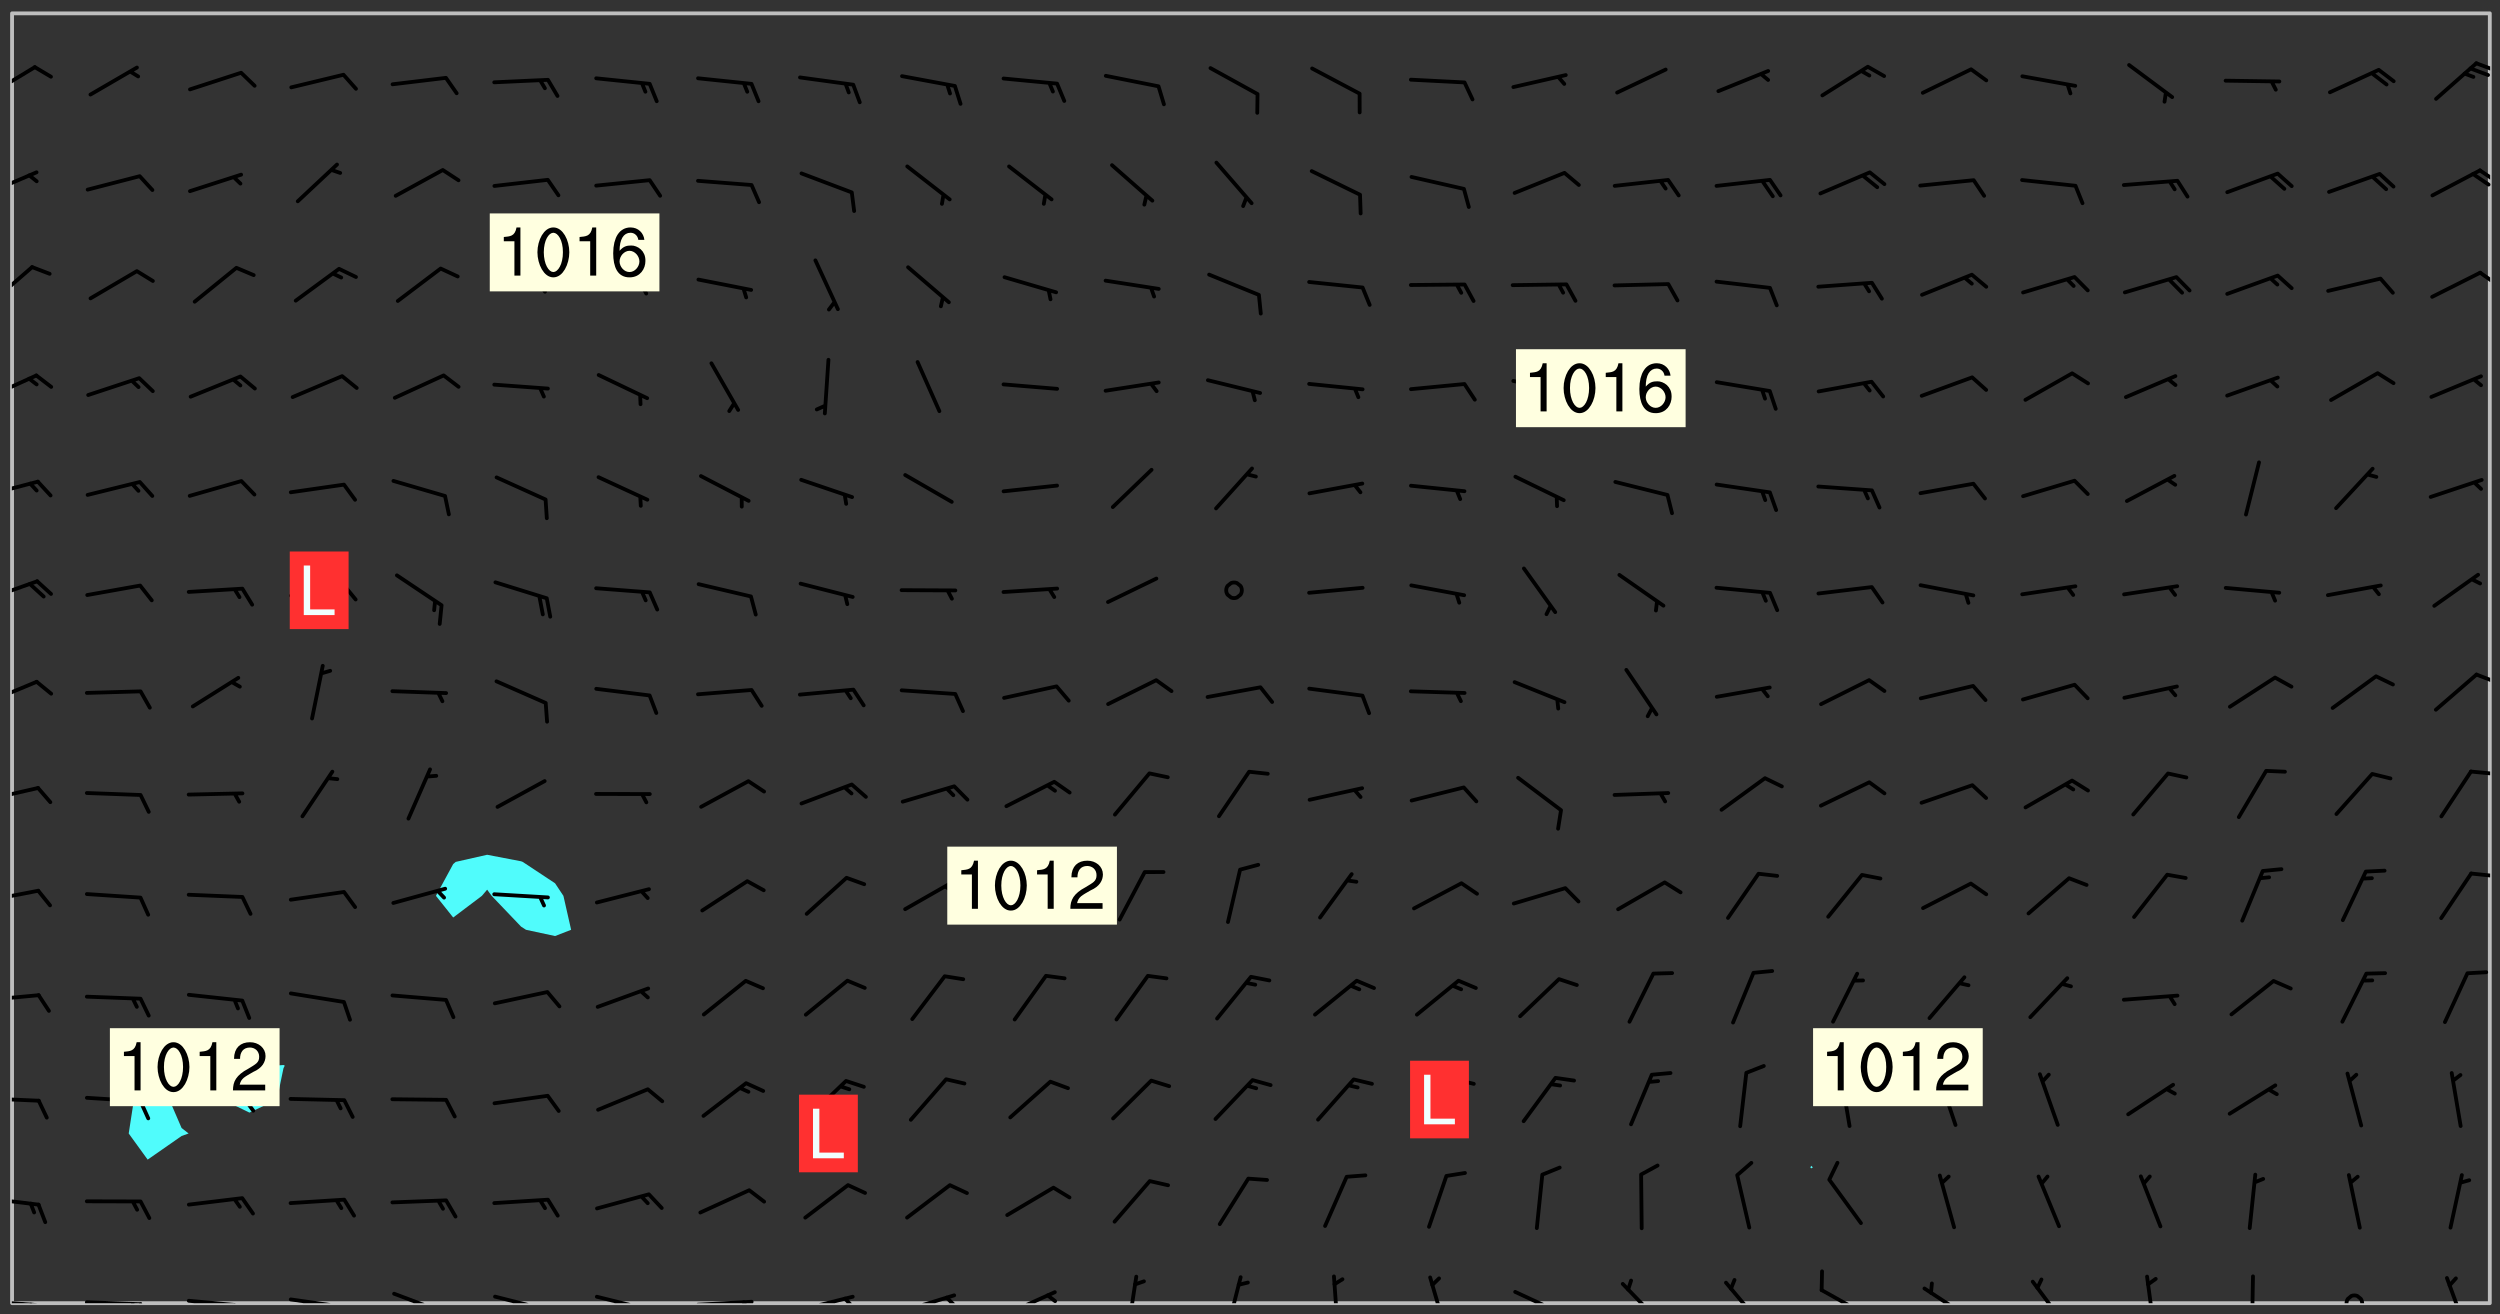 <svg xmlns="http://www.w3.org/2000/svg" role="img" xmlns:xlink="http://www.w3.org/1999/xlink" viewBox="142.45 309.95 326.84 171.84"><rect x="142.45" y="309.95" width="326.84" height="171.84" fill="#333333" stroke="none"/><defs><clipPath id="clip2"><path d="M 144 311.672 L 145 311.672 L 145 480.328 L 144 480.328 Z M 144 311.672"/></clipPath><clipPath id="clip3"><path d="M 144 311.672 L 468 311.672 L 468 480.328 L 144 480.328 Z M 144 311.672"/></clipPath><clipPath id="clip4"><path d="M 467 311.672 L 468 311.672 L 468 480.328 L 467 480.328 Z M 467 311.672"/></clipPath><clipPath id="clip5"><path d="M 144 479 L 148 479 L 148 480.328 L 144 480.328 Z M 144 479"/></clipPath><clipPath id="clip6"><path d="M 147 480 L 149 480 L 149 480.328 L 147 480.328 Z M 147 480"/></clipPath><clipPath id="clip7"><path d="M 146 480 L 148 480 L 148 480.328 L 146 480.328 Z M 146 480"/></clipPath><clipPath id="clip8"><path d="M 153 479 L 162 479 L 162 480.328 L 153 480.328 Z M 153 479"/></clipPath><clipPath id="clip9"><path d="M 160 480 L 163 480 L 163 480.328 L 160 480.328 Z M 160 480"/></clipPath><clipPath id="clip10"><path d="M 159 480 L 161 480 L 161 480.328 L 159 480.328 Z M 159 480"/></clipPath><clipPath id="clip11"><path d="M 166 479 L 175 479 L 175 480.328 L 166 480.328 Z M 166 479"/></clipPath><clipPath id="clip12"><path d="M 173 480 L 176 480 L 176 480.328 L 173 480.328 Z M 173 480"/></clipPath><clipPath id="clip13"><path d="M 172 480 L 174 480 L 174 480.328 L 172 480.328 Z M 172 480"/></clipPath><clipPath id="clip14"><path d="M 180 479 L 188 479 L 188 480.328 L 180 480.328 Z M 180 479"/></clipPath><clipPath id="clip15"><path d="M 187 480 L 189 480 L 189 480.328 L 187 480.328 Z M 187 480"/></clipPath><clipPath id="clip16"><path d="M 193 478 L 201 478 L 201 480.328 L 193 480.328 Z M 193 478"/></clipPath><clipPath id="clip17"><path d="M 206 479 L 215 479 L 215 480.328 L 206 480.328 Z M 206 479"/></clipPath><clipPath id="clip18"><path d="M 213 480 L 215 480 L 215 480.328 L 213 480.328 Z M 213 480"/></clipPath><clipPath id="clip19"><path d="M 220 479 L 228 479 L 228 480.328 L 220 480.328 Z M 220 479"/></clipPath><clipPath id="clip20"><path d="M 227 480 L 229 480 L 229 480.328 L 227 480.328 Z M 227 480"/></clipPath><clipPath id="clip21"><path d="M 233 479 L 241 479 L 241 480.328 L 233 480.328 Z M 233 479"/></clipPath><clipPath id="clip22"><path d="M 239 479 L 241 479 L 241 480.328 L 239 480.328 Z M 239 479"/></clipPath><clipPath id="clip23"><path d="M 246 479 L 255 479 L 255 480.328 L 246 480.328 Z M 246 479"/></clipPath><clipPath id="clip24"><path d="M 252 479 L 255 479 L 255 480.328 L 252 480.328 Z M 252 479"/></clipPath><clipPath id="clip25"><path d="M 260 479 L 268 479 L 268 480.328 L 260 480.328 Z M 260 479"/></clipPath><clipPath id="clip26"><path d="M 265 479 L 268 479 L 268 480.328 L 265 480.328 Z M 265 479"/></clipPath><clipPath id="clip27"><path d="M 273 478 L 281 478 L 281 480.328 L 273 480.328 Z M 273 478"/></clipPath><clipPath id="clip28"><path d="M 279 479 L 281 479 L 281 480.328 L 279 480.328 Z M 279 479"/></clipPath><clipPath id="clip29"><path d="M 289 476 L 292 476 L 292 480.328 L 289 480.328 Z M 289 476"/></clipPath><clipPath id="clip30"><path d="M 302 476 L 305 476 L 305 480.328 L 302 480.328 Z M 302 476"/></clipPath><clipPath id="clip31"><path d="M 316 476 L 318 476 L 318 480.328 L 316 480.328 Z M 316 476"/></clipPath><clipPath id="clip32"><path d="M 329 476 L 332 476 L 332 480.328 L 329 480.328 Z M 329 476"/></clipPath><clipPath id="clip33"><path d="M 340 478 L 348 478 L 348 480.328 L 340 480.328 Z M 340 478"/></clipPath><clipPath id="clip34"><path d="M 354 477 L 360 477 L 360 480.328 L 354 480.328 Z M 354 477"/></clipPath><clipPath id="clip35"><path d="M 367 477 L 373 477 L 373 480.328 L 367 480.328 Z M 367 477"/></clipPath><clipPath id="clip36"><path d="M 380 478 L 387 478 L 387 480.328 L 380 480.328 Z M 380 478"/></clipPath><clipPath id="clip37"><path d="M 393 478 L 401 478 L 401 480.328 L 393 480.328 Z M 393 478"/></clipPath><clipPath id="clip38"><path d="M 407 477 L 413 477 L 413 480.328 L 407 480.328 Z M 407 477"/></clipPath><clipPath id="clip39"><path d="M 422 476 L 425 476 L 425 480.328 L 422 480.328 Z M 422 476"/></clipPath><clipPath id="clip40"><path d="M 436 476 L 438 476 L 438 480.328 L 436 480.328 Z M 436 476"/></clipPath><clipPath id="clip41"><path d="M 448 479 L 452 479 L 452 480.328 L 448 480.328 Z M 448 479"/></clipPath><clipPath id="clip42"><path d="M 462 476 L 466 476 L 466 480.328 L 462 480.328 Z M 462 476"/></clipPath><clipPath id="clip43"><path d="M 144 466 L 148 466 L 148 468 L 144 468 Z M 144 466"/></clipPath><clipPath id="clip44"><path d="M 144 453 L 148 453 L 148 455 L 144 455 Z M 144 453"/></clipPath><clipPath id="clip45"><path d="M 144 439 L 148 439 L 148 441 L 144 441 Z M 144 439"/></clipPath><clipPath id="clip46"><path d="M 144 426 L 148 426 L 148 428 L 144 428 Z M 144 426"/></clipPath><clipPath id="clip47"><path d="M 465 423 L 468 423 L 468 425 L 465 425 Z M 465 423"/></clipPath><clipPath id="clip48"><path d="M 144 412 L 148 412 L 148 415 L 144 415 Z M 144 412"/></clipPath><clipPath id="clip49"><path d="M 465 410 L 468 410 L 468 412 L 465 412 Z M 465 410"/></clipPath><clipPath id="clip50"><path d="M 144 398 L 148 398 L 148 403 L 144 403 Z M 144 398"/></clipPath><clipPath id="clip51"><path d="M 465 397 L 468 397 L 468 400 L 465 400 Z M 465 397"/></clipPath><clipPath id="clip52"><path d="M 144 385 L 148 385 L 148 389 L 144 389 Z M 144 385"/></clipPath><clipPath id="clip53"><path d="M 144 372 L 148 372 L 148 375 L 144 375 Z M 144 372"/></clipPath><clipPath id="clip54"><path d="M 144 358 L 148 358 L 148 363 L 144 363 Z M 144 358"/></clipPath><clipPath id="clip55"><path d="M 144 344 L 147 344 L 147 350 L 144 350 Z M 144 344"/></clipPath><clipPath id="clip56"><path d="M 466 345 L 468 345 L 468 348 L 466 348 Z M 466 345"/></clipPath><clipPath id="clip57"><path d="M 144 332 L 148 332 L 148 336 L 144 336 Z M 144 332"/></clipPath><clipPath id="clip58"><path d="M 466 331 L 468 331 L 468 334 L 466 334 Z M 466 331"/></clipPath><clipPath id="clip59"><path d="M 465 332 L 468 332 L 468 335 L 465 335 Z M 465 332"/></clipPath><clipPath id="clip60"><path d="M 144 318 L 148 318 L 148 323 L 144 323 Z M 144 318"/></clipPath><clipPath id="clip61"><path d="M 465 317 L 468 317 L 468 320 L 465 320 Z M 465 317"/></clipPath><g id="surface552" clip-path="url(#clip1)"><path fill="#fff" fill-opacity="0" fill-rule="evenodd" d="M 0 0 L 1000 0 L 1000 1000 L 0 1000 Z M 0 0"/><path fill="#d3d3d3" fill-opacity="0" fill-rule="evenodd" d="M162.152 355.867L161.918 356.16 161.977 356.395 162.094 356.566 162.27 356.801 162.562 357.148 162.676 357.207 162.793 357.035 162.852 356.801 163.027 356.625 163.492 356.449 164.191 356.449 164.426 356.742 164.715 357.559 164.773 357.734 164.949 357.965 165.301 358.199 166 358.898 166.172 359.074 166.406 359.422 166.641 359.832 166.93 360.414 167.34 360.879 167.57 361.113 167.805 361.289 167.922 361.52 168.098 361.812 168.27 362.977 168.27 363.211 168.328 363.5 168.387 363.617 168.504 363.734 168.852 364.145 168.969 364.316 169.145 364.492 169.32 364.727 169.438 364.898 169.609 365.25 169.668 365.484 169.902 365.891 170.137 365.832 169.961 366.008 169.902 366.938 169.32 366.938 169.086 366.824 168.738 366.938 168.621 367.055 168.562 367.348 168.504 367.523 168.387 367.695 167.922 367.988 167.863 368.223 167.805 368.336 167.805 368.98 167.863 369.152 167.863 369.562 167.922 369.621 167.922 370.027 167.98 370.434 168.098 370.609 168.156 370.668 168.387 371.309 168.328 371.602 168.328 372.301 168.27 372.883 168.27 373.117 168.211 373.348 168.156 373.699 168.156 375.621 168.211 375.738 168.637 375.738 168.27 375.855 168.246 376.207 169.137 377.375 170.879 377.914 172.219 378.273 172.219 378.812 172.309 379.621 172.844 380.336 174.363 380.605 175.254 380.52 175.344 381.684 175.879 381.863 177.039 381.684 179.094 380.699 180.254 380.336 182.133 380.16 183.828 379.98 183.648 380.699 182.133 380.785 180.883 380.875 180.078 381.145 179.004 381.953 179.273 382.672 179.809 383.57 179.629 384.195 179.363 385.004 179.629 386.082 180.254 386.98 181.059 387.16 182.309 386.98 182.043 387.703 182.141 388.207 182.195 388.5 182.195 388.672 182.254 388.965 182.254 389.371 182.43 389.488 182.781 389.605 183.188 389.605 183.48 389.43 183.594 389.312 183.652 389.195 183.77 388.965 183.828 388.789 184.18 388.324 184.41 388.148 184.586 388.09 184.762 388.148 184.82 388.324 184.938 389.312 184.992 389.781 185.051 389.953 185.168 390.188 185.344 390.246 186.16 390.305 186.449 390.305 186.566 390.539 186.625 390.945 186.684 391.297 186.684 392.402 186.801 392.695 186.918 393.043 187.207 393.742 187.383 394.094 187.965 394.848 188.316 395.023 188.488 395.082 188.957 395.316 189.598 395.781 189.945 396.016 190.238 396.191 190.531 396.246 190.762 396.309 191.578 396.656 191.871 396.832 191.984 397.004 192.336 397.355 192.453 397.531 192.977 398.172 192.977 398.461 193.035 398.812 193.035 399.16 193.094 399.512 193.152 399.801 193.27 399.859 193.441 399.918 193.617 399.918 194.199 400.152 194.375 400.27 194.551 400.559 194.727 400.793 194.84 401.027 195.133 401.258 195.25 401.375 195.25 401.785 195.309 401.84 195.598 402.074 195.832 402.191 195.891 402.309 196.008 402.48 196.066 402.598 196.297 402.832 196.355 403.008 196.59 403.066 196.707 403.125 196.59 403.238 196.531 403.355 196.531 403.473 196.414 403.766 196.297 404.055 196.297 404.637 196.473 404.754 196.59 404.812 196.648 404.93 196.766 405.047 196.879 405.105 197.055 405.453 197.113 405.805 197.172 406.211 197.172 406.387 197.113 406.562 196.996 407.262 196.996 407.434 197.113 407.609 197.406 407.902 197.812 407.902 197.988 408.02 198.105 408.191 198.223 408.484 198.223 408.719 197.695 408.719 197.465 408.484 197.23 408.484 197.055 408.543 196.996 409.242 197.055 409.59 197.172 409.766 197.348 410.176 197.465 410.406 197.754 410.875 197.93 410.93 198.453 410.93 198.688 410.988 199.445 411.629 199.504 411.922 199.504 412.156 199.562 412.215 199.793 412.562 199.793 412.914 199.676 413.086 199.676 413.379 199.969 413.668 200.262 413.844 200.434 413.902 200.727 414.078 201.02 414.195 201.602 414.602 201.891 414.836 202.184 415.012 202.402 415.172 202.418 415.184 202.648 415.359 203.289 415.883 203.465 416.117 203.582 416.293 203.758 416.469 203.871 416.641 203.871 417.281 203.988 417.457 204.457 417.574 205.039 417.691 205.273 417.75 205.504 417.863 205.797 417.98 205.91 418.039 206.496 418.391 206.785 418.562 206.961 418.625 207.137 418.68 207.312 418.738 208.012 419.09 208.301 419.266 208.535 419.32 208.824 419.496 209.059 419.613 209.699 420.02 209.992 420.137 210.164 420.195 210.398 420.254 210.809 420.312 211.039 420.371 211.273 420.488 211.332 420.66 210.922 420.836 211.391 420.895 211.449 421.188 211.562 421.422 211.738 421.477 211.973 421.535 212.148 421.594 212.555 421.711 213.195 421.945 213.312 422.117 213.371 422.352 213.371 422.527 213.312 422.645 213.254 423.051 213.488 423.285 213.605 423.344 213.953 423.461 214.594 423.691 214.77 423.809 215.059 423.926 215.234 424.102 215.469 424.566 216.051 425.672 216.227 425.848 216.574 426.023 216.75 426.141 217.102 426.258 218.148 426.781 218.383 426.84 218.848 426.953 219.141 427.012 219.605 427.188 220.363 427.77 220.598 428.004 220.945 428.469 221.121 428.645 221.41 428.879 222.227 429.578 222.52 429.754 222.809 430.043 223.102 430.219 223.395 430.508 224.09 431.148 224.266 431.324 224.559 431.559 224.848 431.793 225.316 432.082 225.957 432.664 226.305 432.898 226.539 433.191 226.887 433.539 227.238 434.004 228.172 434.996 228.52 435.402 228.637 435.578 228.871 435.637 228.984 435.754 229.629 435.93 229.859 436.043 230.094 436.102 230.387 436.277 230.617 436.395 231.551 437.094 231.957 437.5 232.191 437.676 232.598 437.852 232.832 437.969 233.648 438.316 233.996 438.551 234.23 438.668 234.523 438.957 234.754 439.074 235.512 439.426 235.863 439.598 236.094 439.656 236.387 439.773 236.621 439.832 237.492 440.008 238.309 440.008 238.777 440.238 238.949 440.297 239.824 440.996 240.289 441.113 240.582 441.172 240.758 441.23 240.988 441.289 241.457 441.348 241.805 441.406 242.156 441.465 242.562 441.523 242.855 441.523 243.027 441.582 243.027 441.812 243.203 441.988 243.496 441.988 243.844 442.047 244.195 442.105 244.895 442.223 245.535 442.223 246 441.988 246.293 441.812 246.465 441.695 246.875 441.523 247.164 441.348 248.098 440.883 248.566 440.59 249.09 440.297 249.555 440.125 250.02 439.949 251.07 439.484 251.359 439.367 251.77 439.25 252.059 439.133 252.586 438.957 254.102 438.258 254.684 437.91 254.973 437.852 255.266 437.793 255.613 437.676 256.488 437.445 256.84 437.328 256.953 437.328 257.188 437.27 258.062 437.035 258.297 436.977 259.109 436.977 259.461 436.918 260.277 436.801 260.449 436.742 260.801 436.688 261.094 436.629 261.324 436.57 262.141 436.395 262.316 436.336 262.664 436.336 262.898 436.277 263.363 436.16 264.121 435.988 264.355 435.93 264.703 435.93 265.113 435.812 265.402 435.754 266.688 435.695 266.977 435.695 267.387 435.637 267.617 435.578 267.793 435.578 268.668 435.461 269.074 435.461 269.484 435.344 269.832 435.344 270.184 435.23 271.055 435.172 272.805 435.172 273.852 435.461 274.262 435.578 274.551 435.695 274.902 435.812 275.191 435.93 276.242 436.102 276.531 436.16 276.824 436.16 277.117 436.219 277.289 436.277 277.699 436.336 277.871 436.395 277.988 436.453 278.105 436.453 278.223 436.512 278.574 436.57 278.688 436.57 279.098 436.637 281.02 437.031 282.945 437.426 284.465 437.875 286.16 438.594 288.305 439.398 289.91 438.68 291.34 437.875 292.5 436.797 293.75 436.348 296.785 435.629 298.66 435.27 300.805 433.922 303.039 432.668 305.539 431.41 307.234 430.961 309.02 430.781 310.18 430.512 310.805 431.051 312.145 430.781 312.859 429.793 313.844 428.449 314.289 428.27 315.094 427.91 316.969 427.371 318.754 426.922 320.004 426.652 321.164 426.562 322.863 426.473 324.824 426.203 326.074 426.113 326.613 426.113 327.238 426.023 328.129 426.023 330.273 425.844 332.684 425.664 335.273 425.574 336.969 425.754 338.578 425.844 340.008 426.203 341.168 426.922 343.043 427.91 344.203 429.438 344.469 430.152 345.098 430.242 345.453 431.141 345.988 431.68 346.523 433.207 347.598 433.566 348.133 433.566 347.328 434.102 347.418 435.809 348.133 438.504 349.023 439.309 349.918 440.297 350.633 441.555 352.418 442.094 353.938 441.914 354.293 443.258 355.902 442.453 356.883 441.914 357.152 442.184 357.469 441.969 357.688 441.824 358.488 442.273 358.938 441.914 359.293 441.914 359.828 441.645 360.367 440.926 360.902 440.656 361.527 439.668 362.688 440.117 363.527 440.488 364.922 441.105 366.617 440.926 368.223 440.926 370.008 441.016 370.188 439.309 370.723 437.965 371.527 438.234 372.02 439.082 372.422 439.488 372.332 440.027 372.332 440.387 373.047 440.836 373.758 440.566 375.188 440.566 375.547 441.555 375.992 442.812 376.707 444.156 377.957 444.785 379.652 445.414 380.367 445.234 380.547 444.695 381.527 444.605 381.977 444.965 382.062 446.223 381.797 446.852 381.262 447.031 381.262 447.57 381.977 448.555 382.242 449.094 383.227 450.082 384.027 451.16 383.762 451.52 383.672 452.418 383.047 454.75 382.691 456.816 382.602 458.609 382.422 459.328 382.332 459.867 382.332 461.305 381.352 463.188 380.992 464.895 380.457 465.793 379.652 466.961 379.387 467.5 381.441 468.754 381.527 469.113 381.172 469.652 381.082 469.473 381.082 470.281 381.172 471.719 380.727 472.434 379.652 472.527 379.387 473.242 379.922 474.141 380.727 474.859 381.887 475.668 383.227 475.938 383.672 476.297 383.316 476.746 381.527 476.656 380.277 476.207 379.562 475.488 378.938 475.398 378.762 478.988 378.574 480.297 467.934 480.297 467.934 311.703 412.664 311.703 412.664 360.785 413.426 360.91 416.715 361.453 418.738 364.289 418.738 367.043 421.09 367.375 423.438 367.707 427.488 367.707 426.109 371.867 424.086 372.574 422.062 373.277 421.52 373.621 418.926 375.238 418.738 375.355 416.715 373.277 415.984 370.535 413.312 368.457 411.938 364.957 411.871 364.875 409.914 362.203 412.664 360.785 412.664 311.703 294.422 311.703 294.422 403.117 294.539 403.148 294.672 403.16 294.746 403.234 294.852 403.281 294.941 403.34 295.027 403.398 295.117 403.457 295.414 403.754 295.473 403.844 295.504 403.961 295.531 404.078 295.547 404.215 295.516 404.332 295.457 404.422 295.398 404.508 295.355 404.613 295.309 404.715 295.281 404.836 295.281 404.98 295.457 405.25 295.605 405.398 295.68 405.484 295.754 405.559 295.797 405.664 295.859 405.754 295.918 405.84 295.961 405.945 296.02 406.035 296.066 406.137 296.109 406.242 296.168 406.328 296.285 406.508 296.359 406.582 296.422 406.668 296.48 406.758 296.523 406.863 296.582 406.953 296.641 407.039 296.703 407.129 296.762 407.219 296.805 407.32 296.922 407.5 296.996 407.574 297.055 407.66 297.129 407.734 297.219 407.793 297.324 407.84 297.473 407.84 297.605 407.824 297.738 407.84 297.84 407.793 297.914 407.719 297.961 407.617 297.945 407.484 297.945 407.336 297.898 407.23 297.871 407.113 297.824 407.012 297.797 406.891 297.754 406.789 297.691 406.699 297.648 406.598 297.605 406.492 297.574 406.375 297.559 406.242 297.547 406.105 297.633 406.047 297.691 405.961 297.812 405.93 297.855 406.035 297.871 406.168 297.871 406.285 297.93 406.387 297.988 406.477 298.078 406.535 298.227 406.684 298.285 406.773 298.328 406.879 298.316 406.98 298.402 407.039 298.508 407.086 298.594 407.145 298.684 407.203 298.758 407.277 298.641 407.305 298.535 407.352 298.449 407.41 298.375 407.484 298.316 407.574 298.254 407.66 298.227 407.781 298.18 407.883 298.137 407.988 298.105 408.105 298.094 408.238 298.078 408.371 298.078 408.52 298.105 408.637 298.152 408.742 298.195 408.844 298.254 408.934 298.328 409.008 298.418 409.066 298.492 409.141 298.582 409.199 298.641 409.289 298.684 409.395 298.73 409.496 298.848 409.527 298.98 409.543 299.129 409.543 299.246 409.512 299.352 409.555 299.395 409.66 299.441 409.762 299.469 409.883 299.5 410 299.527 410.117 299.559 410.238 299.586 410.355 299.691 410.398 299.793 410.445 299.926 410.43 300.074 410.578 300.137 410.664 300.211 410.738 300.281 410.812 300.371 410.875 300.477 410.918 300.578 410.961 300.695 410.992 300.832 411.008 300.949 410.977 301.023 410.902 301.051 410.785 301.039 410.652 301.008 410.531 300.98 410.414 301.023 410.309 301.141 410.309 301.23 410.371 301.348 410.398 301.496 410.398 301.629 410.414 301.777 410.414 301.91 410.43 302.043 410.414 302.191 410.414 302.324 410.398 302.457 410.387 302.594 410.398 302.711 410.371 302.844 410.355 303.035 410.297 302.977 410.473 302.961 410.605 302.934 410.727 302.918 410.859 302.859 410.945 302.727 410.961 302.621 411.008 302.516 411.051 302.398 411.082 302.281 411.109 302.016 411.141 301.867 411.141 301.734 411.156 301.66 411.23 301.719 411.316 301.867 411.465 301.984 411.645 302.059 411.715 302.148 411.777 302.238 411.836 302.324 411.895 302.414 411.953 302.516 411.996 302.621 412.059 302.727 412.102 302.812 412.16 302.918 412.207 303.02 412.25 303.199 412.367 303.258 412.457 303.215 412.559 303.168 412.664 303.184 412.797 303.406 413.02 303.465 413.109 303.508 413.211 303.539 413.332 303.582 413.434 303.598 413.566 303.629 413.684 303.641 413.82 303.672 413.938 303.82 414.086 303.922 414.129 304.027 414.172 304.145 414.203 304.277 414.219 304.414 414.234 304.531 414.234 304.648 414.203 304.738 414.145 304.781 414.039 304.828 413.938 304.871 413.832 304.902 413.715 304.914 413.582 304.914 413.434 304.902 413.301 304.887 413.168 304.855 413.051 304.812 412.945 304.766 412.84 304.723 412.738 304.68 412.633 304.664 412.5 304.68 412.367 304.707 412.25 304.738 412.133 304.766 412.012 304.812 411.91 304.902 411.852 304.988 411.789 305.062 411.715 305.152 411.656 305.375 411.434 305.434 411.348 305.508 411.273 305.625 411.094 305.684 411.008 305.684 410.859 305.609 410.785 305.508 410.738 305.402 410.695 305.301 410.652 305.242 410.562 305.195 410.457 305.168 410.34 305.258 410.281 305.375 410.25 305.477 410.207 305.656 410.09 305.805 409.941 305.816 409.809 305.805 409.703 305.715 409.645 305.582 409.66 305.434 409.66 305.301 409.676 305.168 409.66 305.047 409.629 304.961 409.57 304.887 409.496 304.828 409.406 304.766 409.32 304.648 409.141 304.59 409.055 304.621 408.934 304.707 408.875 304.828 408.844 304.887 408.758 304.887 408.637 304.855 408.52 304.797 408.43 304.738 408.344 304.691 408.238 304.664 408.121 304.648 407.988 304.707 407.898 304.781 407.824 304.871 407.766 304.988 407.586 305.062 407.512 305.121 407.426 305.27 407.277 305.391 407.246 305.523 407.23 305.656 407.246 305.73 407.32 305.773 407.426 305.789 407.559 305.758 407.676 305.641 407.707 305.508 407.719 305.359 407.867 305.316 407.973 305.27 408.074 305.242 408.195 305.211 408.312 305.211 408.461 305.242 408.578 305.285 408.684 305.344 408.773 305.418 408.844 305.492 408.918 305.609 408.949 305.73 408.977 305.848 408.949 305.98 408.934 306.098 408.934 306.188 408.992 306.262 409.066 306.309 409.172 306.367 409.258 306.469 409.305 306.602 409.32 306.707 409.363 306.793 409.422 306.781 409.527 306.707 409.602 306.527 409.719 306.469 409.809 306.379 409.867 306.309 409.941 306.234 410.016 306.172 410.105 306.145 410.223 306.129 410.355 306.145 410.488 306.129 410.621 306.129 410.77 306.145 410.902 306.172 411.02 306.203 411.141 306.277 411.215 306.367 411.273 306.453 411.332 306.543 411.391 306.66 411.422 306.66 411.508 306.559 411.555 306.469 411.613 306.203 411.645 306.086 411.672 305.938 411.672 305.832 411.715 305.73 411.762 305.672 411.852 305.609 412.086 305.598 412.219 305.566 412.34 305.551 412.473 305.551 412.766 305.539 412.898 305.551 413.035 305.566 413.168 305.699 413.184 305.832 413.195 305.953 413.227 306.039 413.285 306.113 413.359 306.16 413.465 306.203 413.566 306.219 413.699 306.219 414.145 306.203 414.277 306.203 414.723 306.234 414.988 306.262 415.105 306.277 415.238 306.309 415.355 306.395 415.566 306.426 415.832 306.426 415.98 306.395 416.098 306.367 416.215 306.336 416.336 306.309 416.453 306.277 416.57 306.246 416.691 306.234 416.824 306.219 416.957 306.309 417.016 306.426 416.984 306.527 417 306.574 417.105 306.543 417.371 306.543 417.812 306.5 417.918 306.453 418.023 306.41 418.125 306.367 418.23 306.309 418.316 306.277 418.438 306.234 418.555 306.203 418.672 306.188 418.805 306.203 418.938 306.262 419.027 306.367 419.074 306.453 419.133 306.512 419.219 306.5 419.355 306.469 419.473 306.426 419.574 306.426 420.02 306.41 420.152 306.41 420.301 306.379 420.418 306.336 420.523 306.309 420.641 306.262 420.746 306.219 420.848 306.188 420.969 306.16 421.086 306.129 421.219 306.098 421.336 306.07 421.453 306.027 421.559 305.996 421.676 305.965 421.797 305.953 421.93 305.938 422.062 305.938 422.359 305.965 422.477 305.965 422.625 306.012 423.023 306.039 423.141 306.098 423.23 306.219 423.262 306.367 423.262 306.5 423.246 306.559 423.336 306.559 423.453 306.5 423.543 306.41 423.602 306.309 423.645 306.203 423.691 306.113 423.75 306.027 423.809 305.891 423.824 305.773 423.793 305.641 423.777 305.539 423.824 305.477 423.91 305.465 424.047 305.449 424.18 305.418 424.297 305.391 424.414 305.375 424.547 305.344 424.668 305.344 424.965 305.359 425.098 305.391 425.215 305.391 425.363 305.402 425.496 305.402 425.645 305.375 425.762 305.328 425.863 305.301 425.984 305.27 426.102 305.211 426.191 305.137 426.266 305.035 426.309 304.93 426.355 304.812 426.383 304.691 426.414 304.59 426.367 304.648 426.281 304.754 426.234 304.781 426.117 304.812 426 304.84 425.879 304.871 425.762 304.871 425.613 304.887 425.48 304.855 425.363 304.812 425.258 304.707 425.273 304.633 425.348 304.531 425.391 304.441 425.453 304.367 425.527 304.324 425.629 304.309 425.762 304.277 425.879 304.25 426 304.219 426.117 304.191 426.234 304.16 426.355 304.133 426.473 304.102 426.59 304.059 426.695 303.969 426.754 303.879 426.754 303.762 426.723 303.73 426.637 303.746 426.5 303.715 426.383 303.715 426.234 303.703 426.102 303.703 425.953 303.641 425.719 303.613 425.598 303.57 425.496 303.523 425.391 303.465 425.305 303.406 425.215 303.363 425.109 303.301 425.023 303.152 424.875 303.082 424.801 302.977 424.754 302.871 424.711 302.77 424.668 302.473 424.371 302.383 424.297 302.297 424.238 302.191 424.195 302.102 424.133 302.016 424.074 301.91 424.031 301.82 423.973 301.734 423.91 301.66 423.84 301.555 423.793 301.469 423.734 301.363 423.691 301.273 423.629 301.172 423.586 301.066 423.543 300.98 423.484 300.875 423.438 300.77 423.395 300.668 423.348 300.578 423.289 300.477 423.246 300.371 423.203 300.281 423.141 300.164 423.113 300.031 423.098 299.898 423.113 299.75 423.113 299.617 423.129 299.5 423.098 299.41 423.039 299.336 422.965 299.246 422.906 299.145 422.859 298.996 422.859 298.875 422.832 298.773 422.789 298.699 422.715 298.582 422.535 298.492 422.477 298.391 422.434 298.301 422.371 298.195 422.328 298.105 422.27 298.02 422.211 297.914 422.164 297.855 422.078 297.797 421.988 297.754 421.883 297.707 421.781 297.633 421.707 297.547 421.648 297.473 421.574 297.383 421.516 297.16 421.293 297.117 421.188 297.086 420.922 297.191 420.879 297.336 420.879 297.441 420.922 297.516 420.996 297.605 421.055 297.691 421.113 297.797 421.16 297.887 421.219 298.035 421.367 298.105 421.441 298.254 421.59 298.316 421.676 298.391 421.75 298.477 421.809 298.551 421.883 298.641 421.945 298.73 422.004 298.816 422.062 299.086 422.238 299.188 422.285 299.293 422.328 299.395 422.371 299.441 422.297 299.5 422.211 299.574 422.137 299.645 422.062 299.75 422.105 299.824 422.18 299.883 422.27 299.926 422.371 299.973 422.477 300.016 422.582 300.137 422.609 300.254 422.582 300.328 422.492 300.371 422.387 300.43 422.297 300.504 422.223 300.609 422.18 300.727 422.152 300.859 422.164 300.949 422.223 301.098 422.371 301.156 422.461 301.199 422.566 301.246 422.668 301.289 422.773 301.332 422.875 301.438 422.922 301.543 422.965 301.676 422.98 301.762 422.922 301.82 422.832 301.895 422.758 302 422.715 302.117 422.742 302.223 422.789 302.324 422.832 302.43 422.875 302.531 422.922 302.711 423.039 302.711 423.156 302.695 423.289 302.711 423.422 302.727 423.559 302.785 423.645 302.887 423.691 303.008 423.719 303.125 423.75 303.273 423.75 303.391 423.719 303.449 423.629 303.629 423.512 303.688 423.422 303.762 423.348 303.82 423.262 303.938 423.082 304.117 422.965 304.234 422.996 304.324 423.055 304.367 423.129 304.352 423.262 304.352 423.379 304.441 423.438 304.59 423.438 304.723 423.422 304.855 423.41 305.121 423.379 305.227 423.336 305.344 423.305 305.465 423.277 305.539 423.203 305.609 423.129 305.672 423.039 305.656 422.934 305.609 422.832 305.508 422.789 305.402 422.773 305.285 422.801 305.02 422.832 304.871 422.832 304.797 422.758 304.707 422.699 304.59 422.668 304.473 422.641 304.34 422.625 304.191 422.625 304.059 422.641 303.762 422.641 303.656 422.594 303.508 422.445 303.465 422.344 303.406 422.254 303.629 422.031 303.715 421.973 303.82 421.93 303.938 421.898 304.07 421.883 304.203 421.898 304.34 421.914 304.441 421.957 304.574 421.945 304.664 421.883 304.766 421.84 304.828 421.75 304.781 421.648 304.691 421.59 304.574 421.559 304.473 421.516 304.414 421.426 304.352 421.336 304.352 421.219 304.367 421.086 304.473 421.039 304.547 420.969 304.547 420.848 304.457 420.789 304.426 420.672 304.516 420.613 304.59 420.539 304.633 420.434 304.691 420.344 304.738 420.242 304.754 420.109 304.754 419.961 304.707 419.855 304.664 419.754 304.574 419.695 304.441 419.68 304.34 419.637 304.203 419.621 304.086 419.59 303.641 419.59 303.508 419.574 303.375 419.562 303.242 419.547 303.125 419.516 302.977 419.516 302.844 419.5 302.711 419.488 302.445 419.457 302.324 419.414 302.238 419.355 302.164 419.281 302.164 419.133 302.176 419 302.281 418.953 302.383 418.91 302.516 418.895 302.668 418.895 302.801 418.879 303.094 418.879 303.215 418.91 303.316 418.953 303.406 419.012 303.641 419.074 303.762 419.027 303.852 418.969 303.953 418.926 304.086 418.91 304.191 418.953 304.293 419 304.426 419.012 304.547 418.984 304.691 418.984 304.812 418.953 304.93 418.926 305.035 418.879 305.109 418.805 305.195 418.746 305.344 418.598 305.402 418.512 305.449 418.406 305.477 418.289 305.492 418.184 305.391 418.141 305.301 418.082 305.184 418.051 305.078 418.008 304.988 417.945 304.914 417.859 304.84 417.785 304.738 417.742 304.633 417.695 304.531 417.652 304.473 417.562 304.426 417.461 304.34 417.25 304.277 417.164 304.219 417.074 304.145 417 304.059 416.941 303.789 416.941 303.672 416.973 303.582 417.031 303.48 417.074 303.348 417.09 303.242 417.074 303.215 416.957 303.152 416.867 303.035 416.836 302.934 416.793 302.785 416.645 302.754 416.527 302.738 416.422 302.812 416.348 302.992 416.23 303.109 416.203 303.227 416.172 303.363 416.188 303.465 416.23 303.57 416.273 303.672 416.32 303.777 416.363 303.895 416.395 304.027 416.41 304.145 416.438 304.277 416.453 304.383 416.438 304.473 416.379 304.398 416.305 304.293 416.262 304.219 416.188 304.145 416.098 303.996 415.949 303.91 415.891 303.82 415.832 303.746 415.758 303.656 415.699 303.555 415.652 303.434 415.625 303.332 415.578 303.227 415.535 303.109 415.504 303.008 415.461 302.887 415.43 302.738 415.43 302.621 415.461 302.516 415.504 302.43 415.566 302.25 415.684 302.164 415.742 302.074 415.801 301.969 415.848 301.883 415.906 301.777 415.949 301.676 415.992 301.57 416.039 301.496 416.113 301.438 416.203 301.379 416.289 301.332 416.395 301.273 416.48 301.199 416.555 301.066 416.543 300.949 416.512 300.832 416.512 300.758 416.586 300.668 416.645 300.594 416.719 300.504 416.777 300.418 416.836 300.312 416.883 300.211 416.926 300.074 416.941 299.973 416.898 299.824 416.75 299.719 416.703 299.633 416.703 299.527 416.75 299.426 416.793 299.305 416.824 299.188 416.793 299.113 416.719 299.113 416.602 299.145 416.48 299.219 416.41 299.277 416.32 299.352 416.246 299.469 416.215 299.574 416.172 299.867 416.172 300 416.156 300.137 416.141 300.238 416.098 300.328 416.039 300.43 415.992 300.52 415.934 300.652 415.922 300.742 415.98 300.875 415.992 300.965 415.934 301.051 415.875 301.156 415.832 301.246 415.773 301.332 415.711 301.422 415.652 301.57 415.504 301.629 415.418 301.688 415.328 301.793 415.285 301.926 415.27 302.043 415.297 302.164 415.328 302.223 415.27 302.281 415.18 302.312 414.914 302.34 414.797 302.445 414.809 302.578 414.824 302.68 414.781 302.77 414.723 302.828 414.633 302.902 414.559 302.961 414.469 303.008 414.367 303.02 414.234 303.008 414.102 302.961 413.996 302.812 413.848 302.754 413.758 302.695 413.672 302.652 413.566 302.652 413.121 302.668 412.988 302.668 412.84 302.68 412.707 302.621 412.648 302.531 412.707 302.43 412.664 302.25 412.547 302.164 412.488 302.102 412.398 302.043 412.309 301.969 412.234 301.883 412.176 301.762 412.207 301.66 412.219 301.555 412.266 301.469 412.324 301.363 412.367 301.215 412.516 301.125 412.574 301.039 412.633 300.949 412.695 300.844 412.738 300.711 412.754 300.711 412.633 300.816 412.59 300.934 412.559 301.008 412.488 301.051 412.383 301.051 412.234 301.023 412.117 300.875 411.969 300.742 411.953 300.594 411.953 300.477 411.984 300.371 412.027 300.27 412.07 300.18 412.133 300.062 412.16 299.988 412.086 300 411.953 299.957 411.852 299.914 411.746 299.824 411.688 299.707 411.715 299.586 411.746 299.469 411.777 299.367 411.82 299.246 411.852 299.145 411.895 299.039 411.938 298.949 411.996 298.848 412.012 298.848 411.895 298.863 411.762 298.805 411.672 298.73 411.715 298.582 411.863 298.523 411.953 298.449 412.027 298.402 412.133 298.359 412.234 298.285 412.309 298.227 412.398 298.152 412.473 298.094 412.559 298.02 412.633 297.93 412.695 297.855 412.766 297.781 412.84 297.68 412.855 297.547 412.871 297.441 412.828 297.441 412.707 297.59 412.559 297.633 412.457 297.691 412.367 297.738 412.266 297.781 412.16 297.84 412.07 297.871 411.953 297.914 411.852 297.945 411.73 297.973 411.613 298.02 411.508 298.062 411.406 298.105 411.301 298.18 411.23 298.27 411.168 298.359 411.109 298.461 411.066 298.758 411.066 299.023 411.035 299.129 410.992 299.055 410.918 298.938 410.887 298.832 410.844 298.742 410.785 298.641 410.738 298.551 410.68 298.449 410.637 298.344 410.594 298.254 410.531 298.168 410.473 298.062 410.43 297.961 410.387 297.84 410.355 297.723 410.324 297.621 410.281 297.5 410.25 297.398 410.207 297.309 410.148 297.266 410.043 297.25 409.91 297.352 409.867 297.484 409.852 297.621 409.867 297.754 409.852 297.855 409.809 297.914 409.719 297.93 409.613 297.84 409.555 297.766 409.48 297.664 409.438 297.574 409.379 297.426 409.23 297.383 409.125 297.367 408.992 297.367 408.699 297.309 408.609 297.219 408.551 297.145 408.477 297.102 408.371 297.07 408.254 297.012 408.164 296.938 408.09 296.82 408.062 296.746 407.988 296.656 407.93 296.566 407.867 296.48 407.809 296.406 407.734 296.348 407.648 296.301 407.543 296.215 407.484 296.066 407.336 295.871 407.277 295.738 407.293 295.637 407.336 295.562 407.41 295.516 407.512 295.473 407.617 295.414 407.707 295.355 407.793 295.059 408.09 294.969 408.148 294.883 408.148 294.82 408.062 294.777 407.957 294.809 407.84 294.867 407.75 294.895 407.633 294.883 407.5 294.793 407.438 294.688 407.484 294.57 407.512 294.453 407.543 294.184 407.719 294.082 407.766 293.965 407.793 293.859 407.84 293.77 407.898 293.668 407.941 293.609 407.855 293.562 407.75 293.578 407.617 293.625 407.512 293.695 407.438 293.77 407.367 293.828 407.277 293.828 407.129 293.785 407.023 293.547 407.023 293.445 407.07 293.414 407.188 293.387 407.305 293.355 407.426 293.281 407.469 293.148 407.484 293.074 407.438 293.031 407.336 292.988 407.23 292.941 407.129 292.898 407.023 292.777 407.055 292.676 407.098 292.543 407.113 292.426 407.145 292.32 407.188 292.23 407.246 292.129 407.293 292.008 407.32 291.875 407.336 291.773 407.293 291.715 407.203 291.668 407.098 291.625 406.996 291.582 406.891 291.582 406.773 291.641 406.684 291.727 406.625 291.906 406.508 292.008 406.461 292.113 406.418 292.219 406.359 292.32 406.316 292.41 406.254 292.512 406.211 292.617 406.152 292.719 406.105 292.809 406.047 292.914 406.004 293.016 405.961 293.105 405.898 293.207 405.855 293.344 405.84 293.461 405.871 293.562 405.914 293.684 405.945 293.785 405.988 293.891 406.035 293.992 406.078 294.098 406.121 294.199 406.168 294.305 406.211 294.406 406.254 294.512 406.301 294.598 406.359 294.703 406.402 294.82 406.434 294.926 406.477 295.027 406.523 295.117 406.582 295.223 406.625 295.324 406.668 295.43 406.715 295.547 406.742 295.648 406.789 295.77 406.816 295.918 406.816 296.004 406.758 296.02 406.656 296.078 406.566 296.051 406.449 295.977 406.375 295.859 406.195 295.785 406.121 295.695 406.047 295.516 405.93 295.43 405.871 295.324 405.828 295.223 405.781 294.953 405.605 294.895 405.516 294.82 405.441 294.762 405.352 294.719 405.25 294.688 405.133 294.672 404.996 294.672 404.434 294.66 404.301 294.645 404.168 294.613 404.051 294.598 403.918 294.586 403.785 294.555 403.664 294.332 403.441 294.273 403.355 294.258 403.25 294.289 403.133 294.422 403.117 294.422 311.703 172.992 311.703 172.992 313.156 172.934 313.391 172.582 314.441 172.41 314.965 172.293 315.312 172.117 315.723 172 315.895 171.766 316.188 171.535 316.246 171.184 316.246 171.066 316.305 170.836 316.711 170.836 317.004 170.953 317.18 171.184 317.41 171.301 317.645 171.941 318.402 172.234 318.867 172.41 319.102 172.641 319.453 172.875 319.801 173.516 320.617 173.691 321.082 173.863 321.492 173.98 322.188 174.156 322.656 174.273 324.055 174.332 324.52 174.332 325.395 174.449 326.441 174.449 331.223 174.391 331.688 174.039 332.969 173.863 333.492 173.75 333.902 173.398 334.832 172.934 336 172.699 336.582 172.582 336.758 172.41 337.105 172.234 337.512 171.883 338.328 171.824 338.621 171.711 338.914 171.594 339.203 171.535 339.379 171.418 340.254 171.359 340.66 171.301 340.777 171.242 340.953 171.184 341.125 170.953 341.652 170.836 341.824 170.836 342.059 170.719 342.293 170.66 342.465 170.484 343.051 170.484 343.34 170.426 343.516 170.426 343.809 170.367 343.922 170.309 344.449 170.309 344.621 170.254 344.855 170.254 347.477 170.078 348.293 169.961 348.469 169.785 348.703 169.668 348.875 169.555 349.109 168.969 350.043 168.738 350.332 168.445 350.797 168.27 351.031 167.98 351.383 167.629 352.082 167.516 352.312 167.34 352.723 167.164 352.953 166.758 353.48 165.941 354.18 165.648 354.352 165.359 354.586 165.184 354.703 165.008 354.879 164.484 355.285 163.957 355.461 163.785 355.637 163.551 355.691 162.91 355.867 162.152 355.867M174.363 386.891L173.289 387.34 173.648 388.234 174.898 387.52 175.344 386.98 174.363 386.891"/><path fill="#d3d3d3" fill-opacity="0" fill-rule="evenodd" d="M201.508 416.598L200.613 416.598 201.062 417.227 202.043 417.586 202.848 417.496 203.293 416.508 203.117 416.598 202.402 416.242 201.508 416.598M356.129 475.668L356.07 475.145 356.07 474.852 356.184 474.559 356.242 474.328 356.711 473.859 356.824 473.859 356.941 473.746 357.059 473.688 357.234 473.688 357.469 473.629 357.816 473.629 358.051 473.688 358.168 473.746 358.398 473.918 358.457 474.094 358.574 474.676 358.574 474.969 358.457 475.145 358.285 475.434 358.109 475.609 357.582 476.133 357.352 476.367 357.234 476.426 357.059 476.426 356.941 476.367 356.535 476.074 356.359 475.957 356.242 475.898 356.184 475.785 356.129 475.668M362.77 464.711L362.711 464.539 362.711 463.43 362.77 463.258 362.945 463.199 363.117 463.141 363.293 463.141 363.527 463.082 363.645 463.141 363.703 463.84 363.645 464.012 363.527 464.188 363.41 464.246 363.176 464.77 363.062 464.828 362.828 464.828 362.77 464.711M372.383 450.32L372.266 450.145 372.266 449.445 372.559 448.57 372.676 448.398 372.852 448.047 372.965 447.816 373.082 447.523 373.434 446.766 373.551 446.535 373.723 446.301 373.898 446.301 374.016 446.242 374.656 446.242 374.773 446.301 375.008 446.535 375.18 446.648 375.531 446.941 375.648 447.059 375.762 447.234 375.762 447.348 375.879 447.406 375.996 447.523 375.996 448.223 375.938 448.398 375.938 448.629 375.879 448.805 375.531 449.855 375.414 450.086 375.297 450.32 375.18 450.379 374.949 450.613 374.309 450.902 373.434 450.902 373.023 450.785 372.383 450.32"/><path fill="none" stroke="#bebebe" stroke-linecap="round" stroke-linejoin="round" stroke-miterlimit="10" stroke-width=".5" d="M 431.957 354.305 L 108.027 354.305 L 108.027 185.68 L 431.957 185.68 L 431.957 354.305" transform="matrix(1 0 0 -1 36 666)"/><g clip-path="url(#clip2)"><path fill="#fff" fill-opacity="0" fill-rule="evenodd" d="M 144 475.891 L 144 480.328 L 144.004 480.328 L 144 480.328 L 144 311.672 L 144.004 311.672 L 144 311.672 L 144 475.891"/></g><g clip-path="url(#clip3)"><path fill="#fff" fill-opacity="0" fill-rule="evenodd" d="M 144.004 480.328 L 144.004 311.672 L 161.754 311.672 L 161.754 449.391 L 159.961 453.699 L 159.277 458.137 L 161.754 461.555 L 166.191 458.465 L 167.109 458.137 L 166.191 457.422 L 164.582 453.699 L 161.754 449.391 L 161.754 311.672 L 179.508 311.672 L 179.508 449.184 L 178.527 449.262 L 175.066 449.559 L 171.543 453.699 L 175.066 455.41 L 178.66 453.699 L 179.508 449.617 L 179.68 449.262 L 179.508 449.184 L 179.508 311.672 L 206.137 311.672 L 206.137 421.699 L 202.031 422.629 L 201.699 422.91 L 199.445 427.07 L 201.699 429.902 L 205.449 427.07 L 206.137 426.262 L 206.73 427.07 L 210.574 431.094 L 211.219 431.508 L 215.016 432.324 L 217.117 431.508 L 216.109 427.07 L 215.016 425.426 L 210.785 422.629 L 210.574 422.551 L 206.137 421.699 L 206.137 311.672 L 379.234 311.672 L 379.234 462.359 L 379.129 462.574 L 379.234 462.699 L 379.461 462.574 L 379.234 462.359 L 379.234 311.672 L 467.996 311.672 L 467.996 480.328 L 144.004 480.328"/></g><path fill="#50fcfc" fill-rule="evenodd" d="M161.754 461.555L159.277 458.137 159.961 453.699 161.754 449.391 164.582 453.699 166.191 457.422 167.109 458.137 166.191 458.465 161.754 461.555M175.066 455.41L171.543 453.699 175.066 449.559 178.527 449.262 179.508 449.184 179.68 449.262 179.508 449.617 178.66 453.699 175.066 455.41M201.699 429.902L199.445 427.07 201.699 422.91 202.031 422.629 206.137 421.699 210.574 422.551 210.785 422.629 215.016 425.426 216.109 427.07 217.117 431.508 215.016 432.324 211.219 431.508 210.574 431.094 206.73 427.07 206.137 426.262 205.449 427.07 201.699 429.902M379.234 462.699L379.129 462.574 379.234 462.359 379.461 462.574 379.234 462.699"/><g clip-path="url(#clip4)"><path fill="#fff" fill-opacity="0" fill-rule="evenodd" d="M 467.996 480.328 L 468 480.328 L 468 311.672 L 467.996 311.672 L 468 311.672 L 468 480.328 L 467.996 480.328"/></g><g clip-path="url(#clip5)"><path fill="none" stroke="#000" stroke-linecap="round" stroke-linejoin="round" stroke-miterlimit="10" stroke-width=".5" d="M 111.504 185.414 L 104.496 185.93" transform="matrix(1 0 0 -1 36 666)"/></g><g clip-path="url(#clip6)"><path fill="none" stroke="#000" stroke-linecap="round" stroke-linejoin="round" stroke-miterlimit="10" stroke-width=".5" d="M 111.504 185.414 L 112.496 183.168" transform="matrix(1 0 0 -1 36 666)"/></g><g clip-path="url(#clip7)"><path fill="none" stroke="#000" stroke-linecap="round" stroke-linejoin="round" stroke-miterlimit="10" stroke-width=".5" d="M 110.484 185.488 L 110.98 184.367" transform="matrix(1 0 0 -1 36 666)"/></g><g clip-path="url(#clip8)"><path fill="none" stroke="#000" stroke-linecap="round" stroke-linejoin="round" stroke-miterlimit="10" stroke-width=".5" d="M 124.828 185.543 L 117.805 185.801" transform="matrix(1 0 0 -1 36 666)"/></g><g clip-path="url(#clip9)"><path fill="none" stroke="#000" stroke-linecap="round" stroke-linejoin="round" stroke-miterlimit="10" stroke-width=".5" d="M 124.828 185.543 L 125.898 183.332" transform="matrix(1 0 0 -1 36 666)"/></g><g clip-path="url(#clip10)"><path fill="none" stroke="#000" stroke-linecap="round" stroke-linejoin="round" stroke-miterlimit="10" stroke-width=".5" d="M 123.805 185.578 L 124.34 184.477" transform="matrix(1 0 0 -1 36 666)"/></g><g clip-path="url(#clip11)"><path fill="none" stroke="#000" stroke-linecap="round" stroke-linejoin="round" stroke-miterlimit="10" stroke-width=".5" d="M 138.129 185.352 L 131.133 185.992" transform="matrix(1 0 0 -1 36 666)"/></g><g clip-path="url(#clip12)"><path fill="none" stroke="#000" stroke-linecap="round" stroke-linejoin="round" stroke-miterlimit="10" stroke-width=".5" d="M 138.129 185.352 L 139.078 183.09" transform="matrix(1 0 0 -1 36 666)"/></g><g clip-path="url(#clip13)"><path fill="none" stroke="#000" stroke-linecap="round" stroke-linejoin="round" stroke-miterlimit="10" stroke-width=".5" d="M 137.109 185.445 L 137.586 184.312" transform="matrix(1 0 0 -1 36 666)"/></g><g clip-path="url(#clip14)"><path fill="none" stroke="#000" stroke-linecap="round" stroke-linejoin="round" stroke-miterlimit="10" stroke-width=".5" d="M 151.422 185.176 L 144.465 186.168" transform="matrix(1 0 0 -1 36 666)"/></g><g clip-path="url(#clip15)"><path fill="none" stroke="#000" stroke-linecap="round" stroke-linejoin="round" stroke-miterlimit="10" stroke-width=".5" d="M 151.422 185.176 L 152.258 182.867" transform="matrix(1 0 0 -1 36 666)"/></g><g clip-path="url(#clip16)"><path fill="none" stroke="#000" stroke-linecap="round" stroke-linejoin="round" stroke-miterlimit="10" stroke-width=".5" d="M 164.547 184.43 L 157.973 186.914" transform="matrix(1 0 0 -1 36 666)"/></g><g clip-path="url(#clip17)"><path fill="none" stroke="#000" stroke-linecap="round" stroke-linejoin="round" stroke-miterlimit="10" stroke-width=".5" d="M 177.98 184.805 L 171.168 186.535" transform="matrix(1 0 0 -1 36 666)"/></g><g clip-path="url(#clip18)"><path fill="none" stroke="#000" stroke-linecap="round" stroke-linejoin="round" stroke-miterlimit="10" stroke-width=".5" d="M 177.98 184.805 L 178.562 182.422" transform="matrix(1 0 0 -1 36 666)"/></g><g clip-path="url(#clip19)"><path fill="none" stroke="#000" stroke-linecap="round" stroke-linejoin="round" stroke-miterlimit="10" stroke-width=".5" d="M 191.301 184.82 L 184.48 186.52" transform="matrix(1 0 0 -1 36 666)"/></g><g clip-path="url(#clip20)"><path fill="none" stroke="#000" stroke-linecap="round" stroke-linejoin="round" stroke-miterlimit="10" stroke-width=".5" d="M 191.301 184.82 L 191.895 182.441" transform="matrix(1 0 0 -1 36 666)"/></g><g clip-path="url(#clip21)"><path fill="none" stroke="#000" stroke-linecap="round" stroke-linejoin="round" stroke-miterlimit="10" stroke-width=".5" d="M 204.715 185.863 L 197.695 185.48" transform="matrix(1 0 0 -1 36 666)"/></g><g clip-path="url(#clip22)"><path fill="none" stroke="#000" stroke-linecap="round" stroke-linejoin="round" stroke-miterlimit="10" stroke-width=".5" d="M 203.691 185.805 L 204.328 184.758" transform="matrix(1 0 0 -1 36 666)"/></g><g clip-path="url(#clip23)"><path fill="none" stroke="#000" stroke-linecap="round" stroke-linejoin="round" stroke-miterlimit="10" stroke-width=".5" d="M 217.93 186.52 L 211.109 184.82" transform="matrix(1 0 0 -1 36 666)"/></g><g clip-path="url(#clip24)"><path fill="none" stroke="#000" stroke-linecap="round" stroke-linejoin="round" stroke-miterlimit="10" stroke-width=".5" d="M 216.938 186.273 L 217.758 185.363" transform="matrix(1 0 0 -1 36 666)"/></g><g clip-path="url(#clip25)"><path fill="none" stroke="#000" stroke-linecap="round" stroke-linejoin="round" stroke-miterlimit="10" stroke-width=".5" d="M 231.195 186.703 L 224.477 184.641" transform="matrix(1 0 0 -1 36 666)"/></g><g clip-path="url(#clip26)"><path fill="none" stroke="#000" stroke-linecap="round" stroke-linejoin="round" stroke-miterlimit="10" stroke-width=".5" d="M 230.219 186.402 L 231.086 185.535" transform="matrix(1 0 0 -1 36 666)"/></g><g clip-path="url(#clip27)"><path fill="none" stroke="#000" stroke-linecap="round" stroke-linejoin="round" stroke-miterlimit="10" stroke-width=".5" d="M 244.352 187.117 L 237.949 184.227" transform="matrix(1 0 0 -1 36 666)"/></g><g clip-path="url(#clip28)"><path fill="none" stroke="#000" stroke-linecap="round" stroke-linejoin="round" stroke-miterlimit="10" stroke-width=".5" d="M 243.422 186.695 L 244.391 185.945" transform="matrix(1 0 0 -1 36 666)"/></g><g clip-path="url(#clip29)"><path fill="none" stroke="#000" stroke-linecap="round" stroke-linejoin="round" stroke-miterlimit="10" stroke-width=".5" d="M 255.004 189.145 L 253.93 182.199" transform="matrix(1 0 0 -1 36 666)"/></g><path fill="none" stroke="#000" stroke-linecap="round" stroke-linejoin="round" stroke-miterlimit="10" stroke-width=".5" d="M 254.848 188.133 L 256.004 188.535" transform="matrix(1 0 0 -1 36 666)"/><g clip-path="url(#clip30)"><path fill="none" stroke="#000" stroke-linecap="round" stroke-linejoin="round" stroke-miterlimit="10" stroke-width=".5" d="M 268.648 189.074 L 266.914 182.266" transform="matrix(1 0 0 -1 36 666)"/></g><path fill="none" stroke="#000" stroke-linecap="round" stroke-linejoin="round" stroke-miterlimit="10" stroke-width=".5" d="M 268.395 188.086 L 269.59 188.375" transform="matrix(1 0 0 -1 36 666)"/><g clip-path="url(#clip31)"><path fill="none" stroke="#000" stroke-linecap="round" stroke-linejoin="round" stroke-miterlimit="10" stroke-width=".5" d="M 280.844 189.176 L 281.348 182.168" transform="matrix(1 0 0 -1 36 666)"/></g><path fill="none" stroke="#000" stroke-linecap="round" stroke-linejoin="round" stroke-miterlimit="10" stroke-width=".5" d="M 280.918 188.156 L 281.957 188.809" transform="matrix(1 0 0 -1 36 666)"/><g clip-path="url(#clip32)"><path fill="none" stroke="#000" stroke-linecap="round" stroke-linejoin="round" stroke-miterlimit="10" stroke-width=".5" d="M 293.422 189.043 L 295.402 182.301" transform="matrix(1 0 0 -1 36 666)"/></g><path fill="none" stroke="#000" stroke-linecap="round" stroke-linejoin="round" stroke-miterlimit="10" stroke-width=".5" d="M 293.711 188.062 L 294.586 188.918" transform="matrix(1 0 0 -1 36 666)"/><g clip-path="url(#clip33)"><path fill="none" stroke="#000" stroke-linecap="round" stroke-linejoin="round" stroke-miterlimit="10" stroke-width=".5" d="M 304.539 187.152 L 310.914 184.191" transform="matrix(1 0 0 -1 36 666)"/></g><g clip-path="url(#clip34)"><path fill="none" stroke="#000" stroke-linecap="round" stroke-linejoin="round" stroke-miterlimit="10" stroke-width=".5" d="M 318.602 188.199 L 323.48 183.141" transform="matrix(1 0 0 -1 36 666)"/></g><path fill="none" stroke="#000" stroke-linecap="round" stroke-linejoin="round" stroke-miterlimit="10" stroke-width=".5" d="M 319.312 187.465 L 319.691 188.633" transform="matrix(1 0 0 -1 36 666)"/><g clip-path="url(#clip35)"><path fill="none" stroke="#000" stroke-linecap="round" stroke-linejoin="round" stroke-miterlimit="10" stroke-width=".5" d="M 332.098 188.359 L 336.617 182.98" transform="matrix(1 0 0 -1 36 666)"/></g><path fill="none" stroke="#000" stroke-linecap="round" stroke-linejoin="round" stroke-miterlimit="10" stroke-width=".5" d="M 332.754 187.578 L 333.211 188.715" transform="matrix(1 0 0 -1 36 666)"/><g clip-path="url(#clip36)"><path fill="none" stroke="#000" stroke-linecap="round" stroke-linejoin="round" stroke-miterlimit="10" stroke-width=".5" d="M 344.605 187.387 L 350.738 183.957" transform="matrix(1 0 0 -1 36 666)"/></g><path fill="none" stroke="#000" stroke-linecap="round" stroke-linejoin="round" stroke-miterlimit="10" stroke-width=".5" d="M 344.605 187.387 L 344.656 189.84" transform="matrix(1 0 0 -1 36 666)"/><g clip-path="url(#clip37)"><path fill="none" stroke="#000" stroke-linecap="round" stroke-linejoin="round" stroke-miterlimit="10" stroke-width=".5" d="M 358.047 187.598 L 363.926 183.742" transform="matrix(1 0 0 -1 36 666)"/></g><path fill="none" stroke="#000" stroke-linecap="round" stroke-linejoin="round" stroke-miterlimit="10" stroke-width=".5" d="M 358.902 187.039 L 359.016 188.258" transform="matrix(1 0 0 -1 36 666)"/><g clip-path="url(#clip38)"><path fill="none" stroke="#000" stroke-linecap="round" stroke-linejoin="round" stroke-miterlimit="10" stroke-width=".5" d="M 372.203 188.492 L 376.398 182.852" transform="matrix(1 0 0 -1 36 666)"/></g><path fill="none" stroke="#000" stroke-linecap="round" stroke-linejoin="round" stroke-miterlimit="10" stroke-width=".5" d="M 372.816 187.672 L 373.34 188.777" transform="matrix(1 0 0 -1 36 666)"/><g clip-path="url(#clip39)"><path fill="none" stroke="#000" stroke-linecap="round" stroke-linejoin="round" stroke-miterlimit="10" stroke-width=".5" d="M 387.148 189.152 L 388.086 182.188" transform="matrix(1 0 0 -1 36 666)"/></g><path fill="none" stroke="#000" stroke-linecap="round" stroke-linejoin="round" stroke-miterlimit="10" stroke-width=".5" d="M 387.285 188.141 L 388.281 188.855" transform="matrix(1 0 0 -1 36 666)"/><g clip-path="url(#clip40)"><path fill="none" stroke="#000" stroke-linecap="round" stroke-linejoin="round" stroke-miterlimit="10" stroke-width=".5" d="M 400.996 189.184 L 400.867 182.16" transform="matrix(1 0 0 -1 36 666)"/></g><g clip-path="url(#clip41)"><path fill="none" stroke="#000" stroke-linecap="round" stroke-linejoin="round" stroke-miterlimit="10" stroke-width=".5" d="M 415.27 185.672 L 415.25 185.871 L 415.191 186.062 L 415.098 186.238 L 414.637 186.617 L 414.445 186.676 L 414.246 186.695 L 414.047 186.676 L 413.855 186.617 L 413.398 186.238 L 413.301 186.062 L 413.242 185.871 L 413.223 185.672 L 413.242 185.473 L 413.301 185.281 L 413.398 185.102 L 413.855 184.727 L 414.047 184.668 L 414.246 184.648 L 414.445 184.668 L 414.637 184.727 L 415.098 185.102 L 415.191 185.281 L 415.25 185.473 L 415.27 185.672" transform="matrix(1 0 0 -1 36 666)"/></g><g clip-path="url(#clip42)"><path fill="none" stroke="#000" stroke-linecap="round" stroke-linejoin="round" stroke-miterlimit="10" stroke-width=".5" d="M 426.352 188.969 L 428.773 182.371" transform="matrix(1 0 0 -1 36 666)"/></g><path fill="none" stroke="#000" stroke-linecap="round" stroke-linejoin="round" stroke-miterlimit="10" stroke-width=".5" d="M 426.703 188.012 L 427.523 188.922" transform="matrix(1 0 0 -1 36 666)"/><g clip-path="url(#clip43)"><path fill="none" stroke="#000" stroke-linecap="round" stroke-linejoin="round" stroke-miterlimit="10" stroke-width=".5" d="M 111.488 198.559 L 104.512 199.414" transform="matrix(1 0 0 -1 36 666)"/></g><path fill="none" stroke="#000" stroke-linecap="round" stroke-linejoin="round" stroke-miterlimit="10" stroke-width=".5" d="M111.488 198.559L112.367 196.27M110.473 198.684L110.914 197.539M124.828 198.977L117.801 198.996M124.828 198.977L125.973 196.805M123.805 198.98L124.379 197.895M138.117 199.41L131.141 198.562M138.117 199.41L139.523 197.398M137.102 199.285L137.805 198.281M151.453 199.211L144.438 198.762M151.453 199.211L152.738 197.121M150.43 199.145L151.074 198.102M164.77 199.121L157.75 198.852M164.77 199.121L166.004 197M163.75 199.082L164.367 198.02M178.082 199.207L171.07 198.762M178.082 199.207L179.367 197.121M177.062 199.145L177.703 198.098M191.281 199.91L184.5 198.062M191.281 199.91L192.961 198.121M190.293 199.641L191.133 198.746M204.402 200.445L198.008 197.527M204.402 200.445L206.348 198.953M217.316 201.113L211.727 196.859M217.316 201.113L219.543 200.09M230.637 201.109L225.035 196.863M230.637 201.109L232.863 200.074M244.176 200.777L238.129 197.195M244.176 200.777L246.27 199.5M256.766 201.641L252.164 196.332M256.766 201.641L259.156 201.094M269.648 201.961L265.914 196.012M269.648 201.961L272.094 201.785M282.508 202.203L279.684 195.77M282.508 202.203L284.953 202.391M295.547 202.312L293.273 195.66M295.547 202.312L297.973 202.699M308.086 202.48L307.367 195.492M308.086 202.48L310.359 203.406M321.004 202.5L321.078 195.473M321.004 202.5L323.156 203.676M333.566 202.41L335.145 195.562M333.566 202.41L335.418 204.02M345.602 201.824L349.742 196.148M345.602 201.824L346.672 204.031M360.051 202.371L361.922 195.602M360.324 201.387L361.215 202.23M372.961 202.234L375.641 195.738M373.352 201.289L374.133 202.234M386.332 202.258L388.898 195.715M386.707 201.305L387.504 202.238M401.297 202.48L400.566 195.492M401.191 201.465L402.328 201.922M413.531 202.426L414.961 195.547M413.742 201.426L414.684 202.211M428.305 202.422L426.816 195.551M428.09 201.422L429.27 201.754" transform="matrix(1 0 0 -1 36 666)"/><g clip-path="url(#clip44)"><path fill="none" stroke="#000" stroke-linecap="round" stroke-linejoin="round" stroke-miterlimit="10" stroke-width=".5" d="M 111.512 212.148 L 104.488 212.457" transform="matrix(1 0 0 -1 36 666)"/></g><path fill="none" stroke="#000" stroke-linecap="round" stroke-linejoin="round" stroke-miterlimit="10" stroke-width=".5" d="M111.512 212.148L112.566 209.934M124.82 212.078L117.809 212.527M124.82 212.078L125.832 209.84M138.105 212.812L131.152 211.789M138.105 212.812L139.562 210.84M151.457 212.219L144.434 212.383M151.457 212.219L152.559 210.027M150.438 212.242L150.984 211.148M164.773 212.262L157.746 212.34M164.773 212.262L165.902 210.082M178.055 212.789L171.098 211.812M178.055 212.789L179.496 210.805M191.141 213.641L184.641 210.965M191.141 213.641L193.031 212.074M203.992 214.438L198.418 210.164M203.992 214.438L206.227 213.422M203.184 213.816L204.297 213.309M217.059 214.73L211.984 209.871M217.059 214.73L219.387 213.965M216.32 214.023L217.484 213.641M230.145 214.949L225.527 209.652M230.145 214.949L232.535 214.395M243.773 214.637L238.527 209.965M243.773 214.637L246.074 213.785M256.961 214.773L251.969 209.828M256.961 214.773L259.305 214.047M270.203 214.844L265.359 209.758M270.203 214.844L272.566 214.188M269.5 214.105L270.68 213.773M283.426 214.93L278.766 209.672M283.426 214.93L285.812 214.355M282.746 214.164L283.941 213.879M296.742 214.93L292.078 209.676M296.742 214.93L299.129 214.352M296.066 214.164L297.258 213.875M309.805 215.133L305.645 209.469M309.805 215.133L312.234 214.781M309.199 214.309L310.414 214.133M322.398 215.543L319.684 209.062M322.398 215.543L324.844 215.766M322.004 214.598L323.227 214.711M334.758 215.793L333.953 208.812M334.758 215.793L337.043 216.688M347.09 215.766L348.254 208.836M347.09 215.766L349.035 217.262M359.867 215.633L362.105 208.973M360.191 214.664L361.035 215.555M373.133 215.613L375.473 208.988M373.473 214.652L374.301 215.555M390.555 214.23L384.68 210.371M389.699 213.668L390.773 213.078M403.914 214.156L397.949 210.445M403.047 213.617L404.109 213M413.348 215.699L415.145 208.906M413.609 214.711L414.508 215.543M426.977 215.766L428.145 208.836M427.148 214.758L428.121 215.508" transform="matrix(1 0 0 -1 36 666)"/><g clip-path="url(#clip45)"><path fill="none" stroke="#000" stroke-linecap="round" stroke-linejoin="round" stroke-miterlimit="10" stroke-width=".5" d="M 111.5 225.941 L 104.5 225.289" transform="matrix(1 0 0 -1 36 666)"/></g><path fill="none" stroke="#000" stroke-linecap="round" stroke-linejoin="round" stroke-miterlimit="10" stroke-width=".5" d="M111.5 225.941L112.848 223.891M124.824 225.484L117.805 225.75M124.824 225.484L125.895 223.273M123.805 225.523L124.34 224.418M138.125 225.238L131.137 225.992M138.125 225.238L139.035 222.961M137.105 225.348L137.562 224.211M151.414 225.055L144.477 226.176M151.414 225.055L152.207 222.734M164.762 225.324L157.758 225.91M164.762 225.324L165.73 223.07M178.012 226.355L171.141 224.879M178.012 226.355L179.59 224.477M191.191 226.82L184.59 224.414M190.23 226.469L191.145 225.648M203.945 227.816L198.465 223.418M203.945 227.816L206.199 226.848M217.238 227.84L211.801 223.391M217.238 227.84L219.504 226.895M229.957 228.418L225.715 222.816M229.957 228.418L232.379 228.031M243.195 228.473L239.105 222.762M243.195 228.473L245.629 228.148M256.516 228.469L252.414 222.766M256.516 228.469L258.949 228.141M269.996 228.344L265.566 222.891M269.996 228.344L272.402 227.871M269.352 227.551L270.555 227.316M283.824 227.832L278.367 223.402M283.824 227.832L286.082 226.875M283.031 227.188L284.16 226.707M297.133 227.836L291.688 223.398M297.133 227.836L299.395 226.883M296.344 227.191L297.473 226.715M310.266 228.043L305.184 223.191M310.266 228.043L312.598 227.27M322.602 228.766L319.48 222.469M322.602 228.766L325.055 228.832M335.691 228.867L333.02 222.367M335.691 228.867L338.137 229.105M349.25 228.754L346.094 222.477M348.789 227.844L350.016 227.871M363.27 228.285L358.703 222.945M362.605 227.508L363.805 227.242M376.719 228.164L371.883 223.066M376.016 227.426L377.199 227.098M391.121 225.887L384.113 225.348M390.102 225.809L390.758 224.773M403.684 227.801L398.18 223.434M403.684 227.801L405.934 226.816M415.816 228.762L412.68 222.473M415.816 228.762L418.266 228.824M415.359 227.848L416.586 227.879M429.031 228.809L426.09 222.426M429.031 228.809L431.484 228.945" transform="matrix(1 0 0 -1 36 666)"/><g clip-path="url(#clip46)"><path fill="none" stroke="#000" stroke-linecap="round" stroke-linejoin="round" stroke-miterlimit="10" stroke-width=".5" d="M 111.449 239.598 L 104.551 238.266" transform="matrix(1 0 0 -1 36 666)"/></g><path fill="none" stroke="#000" stroke-linecap="round" stroke-linejoin="round" stroke-miterlimit="10" stroke-width=".5" d="M111.449 239.598L112.992 237.688M124.82 238.699L117.809 239.164M124.82 238.699L125.824 236.461M138.141 238.785L131.121 239.074M138.141 238.785L139.203 236.574M151.422 239.438L144.469 238.426M151.422 239.438L152.875 237.461M164.648 239.863L157.871 238M163.664 239.59L164.504 238.699M178.082 238.723L171.066 239.141M177.062 238.785L177.574 237.668M191.293 239.801L184.484 238.062M190.305 239.547L191.129 238.641M204.148 240.848L198.262 237.016M204.148 240.848L206.297 239.66M217.125 241.289L211.914 236.574M217.125 241.289L219.434 240.453M230.887 240.672L224.785 237.188M230.887 240.672L232.961 239.363M230 240.168L231.035 239.512M243.914 241.102L238.387 236.762M243.914 241.102L246.16 240.105M243.109 240.469L244.23 239.973M256.109 242.039L252.824 235.824M256.109 242.039L258.562 242.043M268.574 242.355L266.988 235.508M268.574 242.355L270.945 242.988M283.164 241.77L279.027 236.094M282.562 240.945L283.777 240.773M297.516 240.578L291.309 237.285M297.516 240.578L299.547 239.203M311.094 239.938L304.359 237.926M311.094 239.938L312.816 238.191M324.086 240.688L317.996 237.176M324.086 240.688L326.164 239.387M336.355 241.82L332.359 236.043M336.355 241.82L338.793 241.539M349.883 241.664L345.461 236.199M349.883 241.664L352.289 241.195M364.113 240.535L357.859 237.328M364.113 240.535L366.125 239.133M376.953 241.234L371.648 236.629M376.953 241.234L379.242 240.355M389.785 241.695L385.449 236.164M389.785 241.695L392.199 241.266M402.273 242.18L399.59 235.684M402.273 242.18L404.715 242.418M401.883 241.234L403.102 241.352M415.75 242.105L412.742 235.754M415.75 242.105L418.199 242.223M415.312 241.184L416.539 241.242M429.523 241.848L425.602 236.016" transform="matrix(1 0 0 -1 36 666)"/><g clip-path="url(#clip47)"><path fill="none" stroke="#000" stroke-linecap="round" stroke-linejoin="round" stroke-miterlimit="10" stroke-width=".5" d="M 429.523 241.848 L 431.965 241.594" transform="matrix(1 0 0 -1 36 666)"/></g><g clip-path="url(#clip48)"><path fill="none" stroke="#000" stroke-linecap="round" stroke-linejoin="round" stroke-miterlimit="10" stroke-width=".5" d="M 111.426 253.031 L 104.574 251.461" transform="matrix(1 0 0 -1 36 666)"/></g><path fill="none" stroke="#000" stroke-linecap="round" stroke-linejoin="round" stroke-miterlimit="10" stroke-width=".5" d="M111.426 253.031L113.031 251.176M124.828 252.117L117.805 252.375M124.828 252.117L125.898 249.91M138.145 252.328L131.117 252.168M137.121 252.305L137.723 251.234M149.902 255.164L145.988 249.328M149.332 254.316L150.551 254.191M162.672 255.465L159.848 249.027M162.262 254.527L163.484 254.621M177.656 253.934L171.492 250.559M191.402 252.238L184.375 252.254M190.383 252.238L190.953 251.156M204.293 253.922L198.117 250.57M204.293 253.922L206.34 252.566M217.809 253.488L211.234 251.004M217.809 253.488L219.652 251.871M216.852 253.129L217.773 252.316M231.203 253.25L224.469 251.242M231.203 253.25L232.926 251.504M230.223 252.957L231.086 252.086M244.281 253.84L238.02 250.652M244.281 253.84L246.293 252.434M243.371 253.379L244.375 252.672M256.719 254.941L252.211 249.551M256.719 254.941L259.121 254.434M269.754 255.156L265.809 249.34M269.754 255.156L272.191 254.891M284.527 253.004L277.664 251.488M283.527 252.785L284.324 251.852M297.82 253.102L291.004 251.391M297.82 253.102L299.465 251.281M310.531 250.133L304.922 254.363M310.531 250.133L310.148 247.707M324.551 252.371L317.531 252.121M323.531 252.336L324.145 251.273M337.199 254.312L331.516 250.18M337.199 254.312L339.402 253.238M350.836 253.777L344.508 250.719M350.836 253.777L352.816 252.328M364.309 253.395L357.664 251.098M364.309 253.395L366.105 251.723M377.344 254L371.258 250.492M377.344 254L379.426 252.699M376.461 253.492L377.5 252.84M389.887 254.926L385.344 249.566M389.887 254.926L392.285 254.406M402.719 255.27L399.145 249.223M402.719 255.27L405.172 255.16M416.586 254.867L411.906 249.625M416.586 254.867L418.969 254.281M429.496 255.18L425.625 249.316" transform="matrix(1 0 0 -1 36 666)"/><g clip-path="url(#clip49)"><path fill="none" stroke="#000" stroke-linecap="round" stroke-linejoin="round" stroke-miterlimit="10" stroke-width=".5" d="M 429.496 255.18 L 431.941 254.945" transform="matrix(1 0 0 -1 36 666)"/></g><g clip-path="url(#clip50)"><path fill="none" stroke="#000" stroke-linecap="round" stroke-linejoin="round" stroke-miterlimit="10" stroke-width=".5" d="M 111.242 266.914 L 104.758 264.211" transform="matrix(1 0 0 -1 36 666)"/></g><path fill="none" stroke="#000" stroke-linecap="round" stroke-linejoin="round" stroke-miterlimit="10" stroke-width=".5" d="M111.242 266.914L113.141 265.359M124.828 265.664L117.805 265.461M124.828 265.664L126.039 263.531M137.605 267.43L131.656 263.691M136.738 266.887L137.805 266.277M148.645 269.004L147.246 262.117M148.441 268.004L149.617 268.352M164.773 265.438L157.75 265.688M163.75 265.473L164.289 264.371M177.793 264.148L171.359 266.977M177.793 264.148L177.973 261.699M191.379 265.129L184.402 265.996M191.379 265.129L192.254 262.836M204.707 265.844L197.703 265.281M204.707 265.844L206.031 263.773M218.02 265.887L211.023 265.238M218.02 265.887L219.367 263.836M217 265.793L217.676 264.766M231.34 265.324L224.332 265.801M231.34 265.324L232.344 263.082M244.582 266.316L237.719 264.809M244.582 266.316L246.172 264.449M257.613 267.125L251.32 264M257.613 267.125L259.609 265.695M271.238 266.195L264.324 264.926M271.238 266.195L272.762 264.273M284.578 265.105L277.613 266.02M284.578 265.105L285.441 262.809M297.922 265.453L290.898 265.672M296.902 265.484L297.441 264.383M310.984 264.25L304.465 266.871M310.039 264.633L310.168 263.414M323.012 262.652L319.07 268.473M322.438 263.5L321.863 262.414M337.816 266.168L330.895 264.953M336.809 265.992L337.562 265.023M350.812 267.133L344.527 263.992M350.812 267.133L352.812 265.711M364.406 266.371L357.566 264.75M364.406 266.371L366.027 264.527M377.68 266.527L370.922 264.598M377.68 266.527L379.383 264.758M391.051 266.301L384.18 264.824M390.051 266.086L390.844 265.148M403.883 267.469L397.98 263.652M403.883 267.469L406.027 266.277M417.086 267.633L411.41 263.492M417.086 267.633L419.293 266.562M430.219 267.859L424.906 263.262" transform="matrix(1 0 0 -1 36 666)"/><g clip-path="url(#clip51)"><path fill="none" stroke="#000" stroke-linecap="round" stroke-linejoin="round" stroke-miterlimit="10" stroke-width=".5" d="M 430.219 267.859 L 432.508 266.977" transform="matrix(1 0 0 -1 36 666)"/></g><g clip-path="url(#clip52)"><path fill="none" stroke="#000" stroke-linecap="round" stroke-linejoin="round" stroke-miterlimit="10" stroke-width=".5" d="M 111.309 280.055 L 104.691 277.699" transform="matrix(1 0 0 -1 36 666)"/></g><path fill="none" stroke="#000" stroke-linecap="round" stroke-linejoin="round" stroke-miterlimit="10" stroke-width=".5" d="M111.309 280.055L113.121 278.402M110.348 279.711L112.16 278.059M124.773 279.496L117.855 278.258M124.773 279.496L126.289 277.566M138.137 279.09L131.125 278.664M138.137 279.09L139.418 276.996M137.117 279.027L137.758 277.98M151.391 279.57L144.5 278.18M151.391 279.57L152.945 277.676M150.387 279.371L151.164 278.422M164.18 276.922L158.34 280.832M164.18 276.922L163.934 274.48M163.332 277.492L163.207 276.27M177.93 277.836L171.219 279.918M177.93 277.836L178.387 275.426M176.953 278.137L177.414 275.727M191.395 278.605L184.387 279.145M191.395 278.605L192.375 276.359M190.375 278.688L190.867 277.562M204.625 278.074L197.785 279.68M204.625 278.074L205.254 275.703M217.926 278.008L211.117 279.746M216.934 278.262L217.223 277.066M231.348 278.859L224.32 278.895M230.328 278.863L230.898 277.777M244.656 279.102L237.645 278.652M243.637 279.035L244.281 277.992M257.629 280.41L251.305 277.344M268.805 278.875L268.785 279.078 268.727 279.27 268.633 279.445 268.172 279.82 267.98 279.879 267.781 279.898 267.582 279.879 267.391 279.82 266.93 279.445 266.836 279.27 266.777 279.078 266.758 278.875 266.777 278.676 266.836 278.484 266.93 278.309 267.391 277.934 267.582 277.875 267.781 277.855 267.98 277.875 268.172 277.934 268.633 278.309 268.727 278.484 268.785 278.676 268.805 278.875M284.594 279.203L277.598 278.551M297.867 278.234L290.957 279.52M296.859 278.422L297.23 277.254M309.773 276.023L305.68 281.73M309.18 276.852L308.633 275.754M323.922 276.867L318.16 280.887M323.086 277.453L322.938 276.234M337.855 278.543L330.859 279.211M337.855 278.543L338.797 276.277M336.836 278.641L337.309 277.508M351.16 279.297L344.184 278.457M351.16 279.297L352.562 277.281M364.438 278.211L357.535 279.543M363.434 278.406L363.793 277.234M377.777 279.402L370.828 278.352M376.766 279.25L377.496 278.266M391.09 279.41L384.145 278.344M390.078 279.254L390.812 278.273M404.43 278.559L397.434 279.191M403.414 278.652L403.887 277.523M417.703 279.508L410.789 278.242M416.695 279.324L417.457 278.363M430.426 280.91L424.695 276.844M429.594 280.32L430.688 279.77" transform="matrix(1 0 0 -1 36 666)"/><g clip-path="url(#clip53)"><path fill="none" stroke="#000" stroke-linecap="round" stroke-linejoin="round" stroke-miterlimit="10" stroke-width=".5" d="M 111.398 293.078 L 104.602 291.305" transform="matrix(1 0 0 -1 36 666)"/></g><path fill="none" stroke="#000" stroke-linecap="round" stroke-linejoin="round" stroke-miterlimit="10" stroke-width=".5" d="M111.398 293.078L113.062 291.273M110.41 292.82L111.242 291.918M124.727 293.035L117.906 291.348M124.727 293.035L126.363 291.211M123.734 292.789L124.551 291.879M138.008 293.16L131.254 291.223M138.008 293.16L139.711 291.395M151.422 292.691L144.469 291.691M151.422 292.691L152.871 290.711M164.633 291.207L157.887 293.176M164.633 291.207L165.133 288.805M177.777 290.746L171.371 293.637M177.777 290.746L177.938 288.301M191.082 290.719L184.699 293.664M190.152 291.148L190.223 289.922M204.324 290.57L198.09 293.812M203.414 291.043L203.426 289.816M217.848 291.062L211.195 293.32M216.879 291.391L217.078 290.18M230.879 290.438L224.793 293.949M244.645 292.566L237.656 291.816M257 294.629L251.934 289.758M270.133 294.801L265.43 289.582M269.449 294.043L270.637 293.746M284.551 292.832L277.641 291.551M283.547 292.648L284.309 291.688M297.906 291.832L290.914 292.551M296.891 291.938L297.352 290.801M310.887 290.656L304.566 293.727M309.965 291.102L310.012 289.875M324.449 291.34L317.633 293.043M324.449 291.34L325.043 288.957M337.832 291.68L330.879 292.703M337.832 291.68L338.656 289.367M336.82 291.828L337.23 290.672M351.176 291.941L344.168 292.445M351.176 291.941L352.168 289.695M350.156 292.012L350.652 290.891M364.445 292.809L357.527 291.574M364.445 292.809L365.961 290.879M377.668 293.203L370.938 291.18M377.668 293.203L379.395 291.461M390.719 293.836L384.512 290.547M389.816 293.359L390.832 292.672M401.785 295.602L400.078 288.781M416.637 294.77L411.859 289.613M415.941 294.02L417.125 293.703M430.895 293.305L424.227 291.082M429.926 292.98L430.812 292.133" transform="matrix(1 0 0 -1 36 666)"/><g clip-path="url(#clip54)"><path fill="none" stroke="#000" stroke-linecap="round" stroke-linejoin="round" stroke-miterlimit="10" stroke-width=".5" d="M 111.199 306.961 L 104.801 304.051" transform="matrix(1 0 0 -1 36 666)"/></g><path fill="none" stroke="#000" stroke-linecap="round" stroke-linejoin="round" stroke-miterlimit="10" stroke-width=".5" d="M111.199 306.961L113.145 305.469M110.266 306.539L111.242 305.793M124.652 306.609L117.98 304.406M124.652 306.609L126.426 304.914M123.68 306.289L124.566 305.441M137.887 306.828L131.375 304.188M137.887 306.828L139.77 305.254M136.938 306.441L137.879 305.656M151.18 306.875L144.711 304.137M151.18 306.875L153.086 305.328M164.453 306.969L158.066 304.043M164.453 306.969L166.402 305.48M178.078 305.25L171.07 305.762M177.059 305.324L177.555 304.203M191.059 303.992L184.719 307.023M190.137 304.434L190.191 303.207M202.953 302.457L199.457 308.555M202.445 303.344L201.789 302.309M214.285 302L214.758 309.012M214.352 303.02L213.234 302.52M229.262 302.297L226.41 308.719M244.652 305.215L237.648 305.797M257.938 306.047L250.992 304.965M256.926 305.891L257.664 304.91M271.191 304.672L264.367 306.344M270.199 304.914L270.5 303.723M284.59 305.152L277.602 305.859M283.574 305.258L284.039 304.121M297.91 305.844L290.914 305.172M297.91 305.844L299.262 303.797M311.16 304.766L304.293 306.246M311.16 304.766L311.832 302.406M324.492 304.844L317.59 306.168M324.492 304.844L325.215 302.5M323.488 305.039L323.848 303.863M337.82 304.93L330.891 306.086M337.82 304.93L338.602 302.602M336.812 305.098L337.203 303.934M351.129 306.141L344.215 304.875M351.129 306.141L352.648 304.215M350.121 305.953L350.883 304.992M364.285 306.715L357.688 304.301M364.285 306.715L366.113 305.074M377.355 307.242L371.246 303.773M377.355 307.242L379.43 305.926M390.852 306.883L384.383 304.133M389.91 306.48L390.863 305.711M404.242 306.684L397.621 304.328M403.277 306.344L404.184 305.516M417.293 307.262L411.203 303.754M417.293 307.262L419.371 305.957M430.805 306.855L424.316 304.16M429.863 306.461L430.809 305.684" transform="matrix(1 0 0 -1 36 666)"/><g clip-path="url(#clip55)"><path fill="none" stroke="#000" stroke-linecap="round" stroke-linejoin="round" stroke-miterlimit="10" stroke-width=".5" d="M 110.648 321.129 L 105.352 316.516" transform="matrix(1 0 0 -1 36 666)"/></g><path fill="none" stroke="#000" stroke-linecap="round" stroke-linejoin="round" stroke-miterlimit="10" stroke-width=".5" d="M110.648 321.129L112.941 320.254M124.344 320.602L118.285 317.043M124.344 320.602L126.434 319.316M137.359 321.035L131.902 316.605M137.359 321.035L139.617 320.082M150.777 320.902L145.113 316.742M150.777 320.902L152.988 319.836M149.953 320.297L151.059 319.766M164.062 320.941L158.457 316.703M164.062 320.941L166.289 319.906M178.082 319.02L171.066 318.621M177.062 318.965L177.699 317.914M191.402 318.742L184.379 318.898M190.383 318.766L190.934 317.672M204.652 318.145L197.758 319.5M203.648 318.34L204.004 317.168M215.992 315.633L213.051 322.012M215.562 316.559L214.82 315.582M230.5 316.535L225.168 321.109M229.727 317.199L229.457 316.004M244.523 317.836L237.777 319.809M243.543 318.121L243.789 316.922M257.938 318.281L250.992 319.359M256.926 318.441L257.332 317.281M271.035 317.496L264.527 320.148M271.035 317.496L271.281 315.055M284.59 318.461L277.602 319.184M284.59 318.461L285.516 316.188M297.926 318.855L290.898 318.789M297.926 318.855L299.098 316.699M296.902 318.844L297.488 317.77M311.238 318.871L304.211 318.77M311.238 318.871L312.422 316.723M310.219 318.859L310.809 317.785M324.555 318.91L317.527 318.734M324.555 318.91L325.758 316.77M337.848 318.414L330.867 319.23M337.848 318.414L338.738 316.129M351.176 319.078L344.168 318.566M351.176 319.078L352.48 317M350.156 319.004L350.809 317.965M364.246 320.137L357.727 317.508M364.246 320.137L366.125 318.559M363.297 319.754L364.234 318.965M377.668 319.832L370.938 317.812M377.668 319.832L379.395 318.086M376.688 319.539L377.551 318.664M390.984 319.82L384.246 317.824M390.984 319.82L392.707 318.07M390.004 319.531L391.727 317.781M404.234 320.02L397.629 317.625M404.234 320.02L406.055 318.375M403.273 319.672L404.184 318.848M417.668 319.625L410.824 318.02M417.668 319.625L419.281 317.777M430.699 320.398L424.422 317.242" transform="matrix(1 0 0 -1 36 666)"/><g clip-path="url(#clip56)"><path fill="none" stroke="#000" stroke-linecap="round" stroke-linejoin="round" stroke-miterlimit="10" stroke-width=".5" d="M 430.699 320.398 L 432.703 318.98" transform="matrix(1 0 0 -1 36 666)"/></g><g clip-path="url(#clip57)"><path fill="none" stroke="#000" stroke-linecap="round" stroke-linejoin="round" stroke-miterlimit="10" stroke-width=".5" d="M 111.227 333.523 L 104.773 330.75" transform="matrix(1 0 0 -1 36 666)"/></g><path fill="none" stroke="#000" stroke-linecap="round" stroke-linejoin="round" stroke-miterlimit="10" stroke-width=".5" d="M110.289 333.121L111.246 332.352M124.715 333.016L117.914 331.258M124.715 333.016L126.375 331.207M137.973 333.215L131.285 331.059M137 332.902L137.883 332.047M150.508 334.539L145.379 329.734M149.762 333.84L150.926 333.441M164.34 333.824L158.18 330.449M164.34 333.824L166.395 332.48M178.066 332.539L171.086 331.738M178.066 332.539L179.457 330.516M191.387 332.496L184.395 331.781M191.387 332.496L192.754 330.457M204.707 331.863L197.703 332.41M204.707 331.863L205.688 329.613M217.809 330.895L211.234 333.379M217.809 330.895L218.117 328.461M230.609 329.98L225.062 334.293M229.801 330.609L229.594 329.398M243.93 329.984L238.371 334.289M243.121 330.613L242.914 329.402M257.105 329.816L251.828 334.457M256.336 330.492L256.055 329.297M270.082 329.484L265.477 334.789M269.414 330.254L268.973 329.109M284.254 330.594L277.938 333.68M284.254 330.594L284.336 328.145M297.836 331.355L290.984 332.918M297.836 331.355L298.477 328.988M310.984 333.449L304.465 330.824M310.984 333.449L312.863 331.867M324.531 332.523L317.551 331.75M324.531 332.523L325.918 330.5M323.516 332.41L324.211 331.398M337.848 332.531L330.863 331.746M337.848 332.531L339.234 330.504M336.832 332.414L338.219 330.391M350.902 333.516L344.441 330.758M350.902 333.516L352.812 331.977M349.961 333.113L351.871 331.574M364.48 332.492L357.492 331.785M364.48 332.492L365.848 330.449M377.793 331.762L370.809 332.512M377.793 331.762L378.707 329.484M391.117 332.414L384.113 331.859M391.117 332.414L392.438 330.344M390.102 332.332L390.758 331.301M404.23 333.352L397.633 330.922M404.23 333.352L406.059 331.715M403.27 332.996L405.098 331.363M417.559 333.312L410.938 330.961M417.559 333.312L419.367 331.656M416.594 332.973L418.406 331.316M430.668 333.773L424.453 330.5" transform="matrix(1 0 0 -1 36 666)"/><g clip-path="url(#clip58)"><path fill="none" stroke="#000" stroke-linecap="round" stroke-linejoin="round" stroke-miterlimit="10" stroke-width=".5" d="M 430.668 333.773 L 432.699 332.395" transform="matrix(1 0 0 -1 36 666)"/></g><g clip-path="url(#clip59)"><path fill="none" stroke="#000" stroke-linecap="round" stroke-linejoin="round" stroke-miterlimit="10" stroke-width=".5" d="M 429.766 333.297 L 431.793 331.918" transform="matrix(1 0 0 -1 36 666)"/></g><g clip-path="url(#clip60)"><path fill="none" stroke="#000" stroke-linecap="round" stroke-linejoin="round" stroke-miterlimit="10" stroke-width=".5" d="M 111.004 347.273 L 104.996 343.629" transform="matrix(1 0 0 -1 36 666)"/></g><path fill="none" stroke="#000" stroke-linecap="round" stroke-linejoin="round" stroke-miterlimit="10" stroke-width=".5" d="M111.004 347.273L113.113 346.02M124.352 347.219L118.277 343.688M123.469 346.703L124.512 346.059M137.973 346.539L131.289 344.363M137.973 346.539L139.738 344.836M151.359 346.277L144.531 344.629M151.359 346.277L152.988 344.441M164.75 345.871L157.773 345.031M164.75 345.871L166.152 343.859M178.086 345.613L171.066 345.289M178.086 345.613L179.336 343.504M177.062 345.566L177.688 344.512M191.387 345.09L184.395 345.812M191.387 345.09L192.309 342.816M190.367 345.195L190.828 344.059M204.699 345.086L197.711 345.816M204.699 345.086L205.621 342.812M203.684 345.191L204.145 344.055M218 344.977L211.039 345.926M218 344.977L218.852 342.676M216.988 345.117L217.414 343.965M231.289 344.812L224.379 346.094M231.289 344.812L232.027 342.473M230.285 345L230.652 343.828M244.648 345.117L237.652 345.785M244.648 345.117L245.59 342.852M243.629 345.215L244.102 344.082M257.91 344.766L251.02 346.137M257.91 344.766L258.617 342.414M270.855 343.754L264.703 347.148M270.855 343.754L270.82 341.301M284.199 343.809L277.992 347.098M284.199 343.809L284.207 341.355M297.918 345.273L290.902 345.633M297.918 345.273L298.961 343.051M311.152 346.234L304.301 344.668M310.156 346.008L310.957 345.078M324.215 346.957L317.867 343.945M337.613 346.77L331.102 344.133M336.664 346.387L337.605 345.598M350.645 347.324L344.699 343.578M350.645 347.324L352.773 346.105M349.777 346.781L350.844 346.172M364.145 346.988L357.828 343.914M364.145 346.988L366.129 345.543M377.758 344.828L370.844 346.078M376.754 345.008L377.129 343.84M390.434 343.355L384.797 347.551M389.613 343.965L389.43 342.75M404.445 345.398L397.418 345.504M403.422 345.414L403.98 344.324M417.438 346.918L411.055 343.984M417.438 346.918L419.391 345.43M416.512 346.492L418.461 345.004M430.195 347.777L424.93 343.125" transform="matrix(1 0 0 -1 36 666)"/><g clip-path="url(#clip61)"><path fill="none" stroke="#000" stroke-linecap="round" stroke-linejoin="round" stroke-miterlimit="10" stroke-width=".5" d="M 430.195 347.777 L 432.492 346.918" transform="matrix(1 0 0 -1 36 666)"/></g><path fill="none" stroke="#000" stroke-linecap="round" stroke-linejoin="round" stroke-miterlimit="10" stroke-width=".5" d="M429.43 347.102L431.727 346.242M428.664 346.426L429.812 345.996" transform="matrix(1 0 0 -1 36 666)"/><path fill="#ff3030" fill-rule="evenodd" d="M 246.906 463.211 L 254.598 463.211 L 254.598 453.062 L 246.906 453.062 L 246.906 463.211"/><path fill="azure" fill-rule="evenodd" d="M 248.738 454.898 L 249.57 454.898 L 249.57 460.637 L 252.766 460.637 L 252.766 461.379 L 248.738 461.379 L 248.738 454.898"/><path fill="#ff3030" fill-rule="evenodd" d="M 326.797 458.773 L 334.488 458.773 L 334.488 448.625 L 326.797 448.625 L 326.797 458.773"/><path fill="azure" fill-rule="evenodd" d="M 328.629 450.457 L 329.461 450.457 L 329.461 456.199 L 332.656 456.199 L 332.656 456.938 L 328.629 456.938 L 328.629 450.457"/><path fill="#ff3030" fill-rule="evenodd" d="M 180.332 392.195 L 188.023 392.195 L 188.023 382.051 L 180.332 382.051 L 180.332 392.195"/><path fill="azure" fill-rule="evenodd" d="M 182.164 383.883 L 182.996 383.883 L 182.996 389.621 L 186.191 389.621 L 186.191 390.363 L 182.164 390.363 L 182.164 383.883"/><path fill="#ffffe0" fill-rule="evenodd" d="M 379.484 454.566 L 401.664 454.566 L 401.664 444.371 L 379.484 444.371 L 379.484 454.566"/><path fill-rule="evenodd" d="M382.984 446.207L383.492 446.207 383.492 452.5 382.707 452.5 382.707 448.012 381.316 448.012 381.316 447.457 381.879 447.391 382.129 447.336 382.359 447.246 382.562 447.105 382.738 446.895 382.879 446.602 382.984 446.207M387.797 446.207L388.027 446.223 388.246 446.281 388.453 446.371 388.652 446.492 388.836 446.641 389.008 446.816 389.309 447.234 389.551 447.73 389.73 448.273 389.844 448.855 389.883 449.445 389.844 450.039 389.73 450.621 389.551 451.176 389.309 451.68 389.008 452.105 388.836 452.285 388.652 452.441 388.453 452.562 388.246 452.656 388.027 452.711 387.797 452.73 387.57 452.711 387.352 452.656 387.141 452.562 386.945 452.441 386.762 452.285 386.59 452.105 386.289 451.68 386.043 451.176 385.863 450.621 385.754 450.039 385.715 449.445 386.547 449.445 386.578 450.008 386.66 450.516 386.785 450.957 386.949 451.332 387.137 451.633 387.348 451.855 387.57 451.992 387.797 452.039 388.023 451.992 388.246 451.855 388.457 451.633 388.648 451.332 388.812 450.957 388.938 450.516 389.02 450.008 389.047 449.445 389.02 448.883 388.938 448.383 388.812 447.949 388.648 447.582 388.457 447.289 388.246 447.074 388.023 446.945 387.797 446.898 387.57 446.945 387.348 447.074 387.137 447.289 386.949 447.582 386.785 447.949 386.66 448.383 386.578 448.883 386.547 449.445 385.715 449.445 385.754 448.855 385.863 448.273 386.043 447.73 386.289 447.234 386.59 446.816 386.762 446.641 386.945 446.492 387.141 446.371 387.352 446.281 387.57 446.223 387.797 446.207M392.891 446.207L393.398 446.207 393.398 452.5 392.613 452.5 392.613 448.012 391.223 448.012 391.223 447.457 391.785 447.391 392.035 447.336 392.266 447.246 392.469 447.105 392.641 446.895 392.785 446.602 392.891 446.207M395.715 448.379L396.5 448.379 396.52 448.066 396.578 447.777 396.68 447.527 396.816 447.309 397 447.137 397.223 447.008 397.488 446.926 397.797 446.898 398.035 446.922 398.258 446.984 398.461 447.086 398.641 447.223 398.789 447.398 398.902 447.602 398.973 447.84 399 448.102 398.977 448.371 398.91 448.598 398.801 448.789 398.648 448.961 398.445 449.121 398.199 449.289 397.566 449.676 397.027 449.988 396.59 450.309 396.242 450.633 395.98 450.969 395.789 451.316 395.664 451.688 395.594 452.082 395.574 452.5 399.785 452.5 399.785 451.758 396.453 451.758 396.535 451.477 396.652 451.238 396.797 451.039 396.984 450.855 397.215 450.688 397.496 450.512 398.211 450.094 398.629 449.887 398.973 449.656 399.254 449.406 399.473 449.141 399.637 448.859 399.75 448.578 399.812 448.293 399.832 448.012 399.789 447.629 399.672 447.281 399.48 446.973 399.23 446.707 398.93 446.496 398.582 446.336 398.203 446.238 397.797 446.207 397.359 446.238 396.965 446.336 396.609 446.504 396.305 446.738 396.055 447.043 395.871 447.418 395.754 447.863 395.715 448.379"/><path fill="#ffffe0" fill-rule="evenodd" d="M 266.293 430.832 L 288.473 430.832 L 288.473 420.637 L 266.293 420.637 L 266.293 430.832"/><path fill-rule="evenodd" d="M269.793 422.473L270.301 422.473 270.301 428.766 269.512 428.766 269.512 424.277 268.125 424.277 268.125 423.723 268.684 423.656 268.938 423.602 269.168 423.512 269.371 423.371 269.543 423.16 269.684 422.867 269.793 422.473M274.605 422.473L274.836 422.488 275.055 422.547 275.262 422.637 275.457 422.758 275.641 422.906 275.812 423.082 276.113 423.5 276.359 423.996 276.539 424.539 276.648 425.121 276.688 425.711 276.648 426.305 276.539 426.887 276.359 427.441 276.113 427.945 275.812 428.371 275.641 428.551 275.457 428.707 275.262 428.828 275.055 428.922 274.836 428.977 274.605 428.996 274.375 428.977 274.156 428.922 273.949 428.828 273.754 428.707 273.566 428.551 273.398 428.371 273.094 427.945 272.852 427.441 272.672 426.887 272.559 426.305 272.523 425.711 273.355 425.711 273.383 426.273 273.465 426.781 273.594 427.223 273.754 427.598 273.945 427.898 274.156 428.121 274.379 428.258 274.605 428.305 274.832 428.258 275.055 428.121 275.266 427.898 275.457 427.598 275.617 427.223 275.742 426.781 275.824 426.273 275.855 425.711 275.824 425.148 275.742 424.648 275.617 424.215 275.457 423.848 275.266 423.555 275.055 423.344 274.832 423.211 274.605 423.164 274.379 423.211 274.156 423.344 273.945 423.555 273.754 423.848 273.594 424.215 273.465 424.648 273.383 425.148 273.355 425.711 272.523 425.711 272.559 425.121 272.672 424.539 272.852 423.996 273.094 423.5 273.398 423.082 273.566 422.906 273.754 422.758 273.949 422.637 274.156 422.547 274.375 422.488 274.605 422.473M279.695 422.473L280.207 422.473 280.207 428.766 279.418 428.766 279.418 424.277 278.031 424.277 278.031 423.723 278.59 423.656 278.844 423.602 279.07 423.512 279.273 423.371 279.449 423.16 279.59 422.867 279.695 422.473M282.52 424.648L283.309 424.648 283.328 424.332 283.387 424.043 283.484 423.793 283.625 423.578 283.805 423.402 284.027 423.273 284.293 423.191 284.602 423.164 284.84 423.188 285.062 423.25 285.27 423.352 285.449 423.488 285.598 423.664 285.711 423.867 285.781 424.105 285.805 424.367 285.785 424.637 285.719 424.863 285.609 425.055 285.453 425.227 285.254 425.387 285.004 425.555 284.371 425.941 283.832 426.254 283.395 426.574 283.051 426.898 282.785 427.234 282.598 427.582 282.469 427.953 282.402 428.348 282.383 428.766 286.594 428.766 286.594 428.023 283.262 428.023 283.344 427.742 283.457 427.504 283.605 427.305 283.793 427.121 284.023 426.953 284.301 426.777 285.02 426.359 285.434 426.152 285.781 425.922 286.062 425.672 286.281 425.406 286.445 425.125 286.555 424.844 286.617 424.559 286.641 424.277 286.598 423.895 286.477 423.547 286.289 423.238 286.039 422.973 285.734 422.762 285.391 422.602 285.008 422.504 284.602 422.473 284.168 422.504 283.77 422.602 283.414 422.77 283.109 423.004 282.863 423.309 282.676 423.684 282.559 424.129 282.52 424.648"/><path fill="#ffffe0" fill-rule="evenodd" d="M 156.816 454.566 L 179 454.566 L 179 444.371 L 156.816 444.371 L 156.816 454.566"/><path fill-rule="evenodd" d="M160.316 446.207L160.828 446.207 160.828 452.5 160.039 452.5 160.039 448.012 158.652 448.012 158.652 447.457 159.211 447.391 159.465 447.336 159.691 447.246 159.895 447.105 160.07 446.895 160.211 446.602 160.316 446.207M165.133 446.207L165.359 446.223 165.578 446.281 165.789 446.371 165.984 446.492 166.168 446.641 166.34 446.816 166.641 447.234 166.883 447.73 167.062 448.273 167.176 448.855 167.215 449.445 167.176 450.039 167.062 450.621 166.883 451.176 166.641 451.68 166.34 452.105 166.168 452.285 165.984 452.441 165.789 452.562 165.578 452.656 165.359 452.711 165.133 452.73 164.902 452.711 164.684 452.656 164.477 452.562 164.277 452.441 164.094 452.285 163.922 452.105 163.621 451.68 163.379 451.176 163.199 450.621 163.086 450.039 163.047 449.445 163.883 449.445 163.91 450.008 163.992 450.516 164.117 450.957 164.281 451.332 164.473 451.633 164.684 451.855 164.906 451.992 165.133 452.039 165.359 451.992 165.582 451.855 165.793 451.633 165.98 451.332 166.145 450.957 166.27 450.516 166.352 450.008 166.383 449.445 166.352 448.883 166.27 448.383 166.145 447.949 165.98 447.582 165.793 447.289 165.582 447.074 165.359 446.945 165.133 446.898 164.906 446.945 164.684 447.074 164.473 447.289 164.281 447.582 164.117 447.949 163.992 448.383 163.91 448.883 163.883 449.445 163.047 449.445 163.086 448.855 163.199 448.273 163.379 447.73 163.621 447.234 163.922 446.816 164.094 446.641 164.277 446.492 164.477 446.371 164.684 446.281 164.902 446.223 165.133 446.207M170.223 446.207L170.73 446.207 170.73 452.5 169.945 452.5 169.945 448.012 168.555 448.012 168.555 447.457 169.117 447.391 169.367 447.336 169.598 447.246 169.801 447.105 169.977 446.895 170.117 446.602 170.223 446.207M173.047 448.379L173.832 448.379 173.852 448.066 173.91 447.777 174.012 447.527 174.152 447.309 174.332 447.137 174.555 447.008 174.82 446.926 175.129 446.898 175.367 446.922 175.59 446.984 175.793 447.086 175.973 447.223 176.121 447.398 176.234 447.602 176.309 447.84 176.332 448.102 176.312 448.371 176.246 448.598 176.133 448.789 175.98 448.961 175.777 449.121 175.531 449.289 174.898 449.676 174.359 449.988 173.922 450.309 173.578 450.633 173.312 450.969 173.121 451.316 172.996 451.688 172.93 452.082 172.906 452.5 177.121 452.5 177.121 451.758 173.785 451.758 173.871 451.477 173.984 451.238 174.133 451.039 174.32 450.855 174.551 450.688 174.828 450.512 175.547 450.094 175.961 449.887 176.305 449.656 176.586 449.406 176.809 449.141 176.969 448.859 177.082 448.578 177.145 448.293 177.164 448.012 177.125 447.629 177.004 447.281 176.812 446.973 176.562 446.707 176.262 446.496 175.914 446.336 175.535 446.238 175.129 446.207 174.695 446.238 174.297 446.336 173.941 446.504 173.637 446.738 173.387 447.043 173.203 447.418 173.086 447.863 173.047 448.379"/><path fill="#ffffe0" fill-rule="evenodd" d="M 340.641 365.797 L 362.82 365.797 L 362.82 355.605 L 340.641 355.605 L 340.641 365.797"/><path fill-rule="evenodd" d="M344.141 357.438L344.648 357.438 344.648 363.734 343.859 363.734 343.859 359.242 342.473 359.242 342.473 358.688 343.031 358.621 343.285 358.57 343.516 358.48 343.719 358.34 343.891 358.129 344.031 357.832 344.141 357.438M348.953 357.438L349.184 357.457 349.402 357.512 349.609 357.602 349.805 357.723 349.988 357.871 350.16 358.047 350.461 358.469 350.707 358.961 350.887 359.508 350.996 360.086 351.035 360.68 350.996 361.27 350.887 361.855 350.707 362.41 350.461 362.91 350.16 363.34 349.988 363.52 349.805 363.672 349.609 363.797 349.402 363.887 349.184 363.945 348.953 363.965 348.723 363.945 348.504 363.887 348.297 363.797 348.102 363.672 347.914 363.52 347.746 363.34 347.441 362.91 347.199 362.41 347.02 361.855 346.906 361.27 346.871 360.68 347.703 360.68 347.73 361.242 347.812 361.746 347.941 362.191 348.102 362.566 348.293 362.863 348.504 363.086 348.727 363.223 348.953 363.27 349.18 363.223 349.402 363.086 349.613 362.863 349.805 362.566 349.965 362.191 350.09 361.746 350.172 361.242 350.203 360.68 350.172 360.117 350.09 359.617 349.965 359.18 349.805 358.816 349.613 358.523 349.402 358.309 349.18 358.176 348.953 358.133 348.727 358.176 348.504 358.309 348.293 358.523 348.102 358.816 347.941 359.18 347.812 359.617 347.73 360.117 347.703 360.68 346.871 360.68 346.906 360.086 347.02 359.508 347.199 358.961 347.441 358.469 347.746 358.047 347.914 357.871 348.102 357.723 348.297 357.602 348.504 357.512 348.723 357.457 348.953 357.438M354.043 357.438L354.555 357.438 354.555 363.734 353.766 363.734 353.766 359.242 352.379 359.242 352.379 358.688 352.938 358.621 353.191 358.57 353.418 358.48 353.621 358.34 353.797 358.129 353.938 357.832 354.043 357.438M360.848 359.059L360.062 359.059 360.012 358.848 359.93 358.66 359.82 358.5 359.691 358.371 359.543 358.266 359.383 358.191 359.215 358.148 359.043 358.133 358.715 358.172 358.43 358.293 358.184 358.488 357.977 358.758 357.816 359.094 357.703 359.5 357.633 359.965 357.609 360.492 357.797 360.289 357.984 360.129 358.168 360.008 358.355 359.922 358.543 359.859 358.734 359.824 359.137 359.801 359.441 359.828 359.762 359.922 360.078 360.078 360.375 360.297 360.629 360.582 360.828 360.93 360.902 361.133 360.953 361.348 360.98 361.582 360.988 361.836 360.199 361.883 360.172 361.621 360.094 361.371 359.973 361.137 359.812 360.926 359.621 360.75 359.398 360.613 359.16 360.523 358.902 360.492 358.648 360.523 358.41 360.613 358.188 360.75 357.996 360.926 357.836 361.137 357.711 361.371 357.637 361.621 357.609 361.883 357.637 362.141 357.711 362.391 357.836 362.625 357.996 362.836 358.188 363.016 358.41 363.152 358.648 363.238 358.902 363.27 359.16 363.238 359.398 363.152 359.621 363.016 359.812 362.836 359.973 362.625 360.094 362.391 360.172 362.141 360.199 361.883 360.988 361.836 360.957 362.207 360.863 362.578 360.707 362.938 360.484 363.266 360.195 363.547 360.023 363.668 359.836 363.77 359.629 363.852 359.406 363.914 359.164 363.953 358.902 363.965 358.621 363.949 358.359 363.902 358.125 363.824 357.906 363.719 357.711 363.59 357.539 363.434 357.383 363.254 357.25 363.051 357.133 362.828 357.035 362.586 356.887 362.051 356.801 361.457 356.773 360.816 356.812 360.074 356.926 359.41 357.113 358.832 357.234 358.578 357.371 358.348 357.523 358.141 357.695 357.957 357.883 357.801 358.082 357.672 358.301 357.57 358.535 357.5 358.781 357.453 359.043 357.438 359.41 357.473 359.742 357.566 360.035 357.719 360.293 357.918 360.504 358.16 360.672 358.434 360.785 358.734 360.848 359.059"/><path fill="#ffffe0" fill-rule="evenodd" d="M 206.48 348.043 L 228.66 348.043 L 228.66 337.852 L 206.48 337.852 L 206.48 348.043"/><path fill-rule="evenodd" d="M209.98 339.684L210.488 339.684 210.488 345.98 209.703 345.98 209.703 341.488 208.316 341.488 208.316 340.934 208.875 340.871 209.125 340.816 209.355 340.727 209.559 340.586 209.734 340.375 209.875 340.082 209.98 339.684M214.793 339.684L215.023 339.703 215.242 339.758 215.449 339.848 215.648 339.969 215.832 340.121 216.004 340.297 216.305 340.715 216.547 341.207 216.727 341.754 216.84 342.332 216.879 342.926 216.84 343.52 216.727 344.102 216.547 344.656 216.305 345.156 216.004 345.586 215.832 345.766 215.648 345.918 215.449 346.043 215.242 346.133 215.023 346.191 214.793 346.211 214.566 346.191 214.348 346.133 214.137 346.043 213.941 345.918 213.758 345.766 213.586 345.586 213.285 345.156 213.043 344.656 212.863 344.102 212.75 343.52 212.711 342.926 213.543 342.926 213.574 343.488 213.656 343.992 213.781 344.438 213.945 344.812 214.137 345.113 214.344 345.332 214.566 345.469 214.793 345.516 215.02 345.469 215.242 345.332 215.453 345.113 215.645 344.812 215.809 344.438 215.934 343.992 216.016 343.488 216.043 342.926 216.016 342.363 215.934 341.863 215.809 341.43 215.645 341.062 215.453 340.77 215.242 340.555 215.02 340.426 214.793 340.379 214.566 340.426 214.344 340.555 214.137 340.77 213.945 341.062 213.781 341.43 213.656 341.863 213.574 342.363 213.543 342.926 212.711 342.926 212.75 342.332 212.863 341.754 213.043 341.207 213.285 340.715 213.586 340.297 213.758 340.121 213.941 339.969 214.137 339.848 214.348 339.758 214.566 339.703 214.793 339.684M219.887 339.684L220.395 339.684 220.395 345.98 219.609 345.98 219.609 341.488 218.219 341.488 218.219 340.934 218.781 340.871 219.031 340.816 219.262 340.727 219.465 340.586 219.641 340.375 219.781 340.082 219.887 339.684M226.691 341.305L225.902 341.305 225.852 341.094 225.77 340.906 225.664 340.746 225.531 340.617 225.387 340.512 225.227 340.438 225.059 340.395 224.887 340.379 224.559 340.418 224.27 340.539 224.023 340.734 223.82 341.004 223.66 341.344 223.543 341.746 223.473 342.215 223.449 342.738 223.641 342.539 223.824 342.379 224.012 342.254 224.195 342.168 224.383 342.105 224.574 342.07 224.977 342.047 225.285 342.074 225.605 342.168 225.922 342.324 226.215 342.543 226.473 342.828 226.668 343.18 226.742 343.379 226.793 343.598 226.824 343.832 226.828 344.082 226.043 344.129 226.016 343.871 225.938 343.617 225.816 343.383 225.656 343.172 225.461 342.996 225.242 342.859 225 342.77 224.746 342.738 224.492 342.77 224.25 342.859 224.031 342.996 223.836 343.172 223.676 343.383 223.555 343.617 223.477 343.871 223.449 344.129 223.477 344.387 223.555 344.637 223.676 344.871 223.836 345.082 224.031 345.262 224.25 345.398 224.492 345.484 224.746 345.516 225 345.484 225.242 345.398 225.461 345.262 225.656 345.082 225.816 344.871 225.938 344.637 226.016 344.387 226.043 344.129 226.828 344.082 226.797 344.453 226.707 344.824 226.547 345.184 226.324 345.512 226.035 345.793 225.863 345.914 225.676 346.016 225.473 346.098 225.246 346.16 225.008 346.199 224.746 346.211 224.461 346.195 224.203 346.148 223.965 346.07 223.75 345.965 223.555 345.836 223.379 345.68 223.227 345.5 223.09 345.297 222.973 345.074 222.875 344.832 222.727 344.297 222.645 343.703 222.617 343.062 222.656 342.32 222.77 341.656 222.957 341.078 223.074 340.824 223.211 340.594 223.367 340.387 223.535 340.203 223.723 340.051 223.926 339.922 224.145 339.816 224.375 339.746 224.621 339.699 224.887 339.684 225.25 339.719 225.582 339.812 225.879 339.965 226.133 340.164 226.348 340.406 226.512 340.68 226.629 340.984 226.691 341.305"/></g></defs><g id="surface549"><use xlink:href="#surface552"/></g></svg>